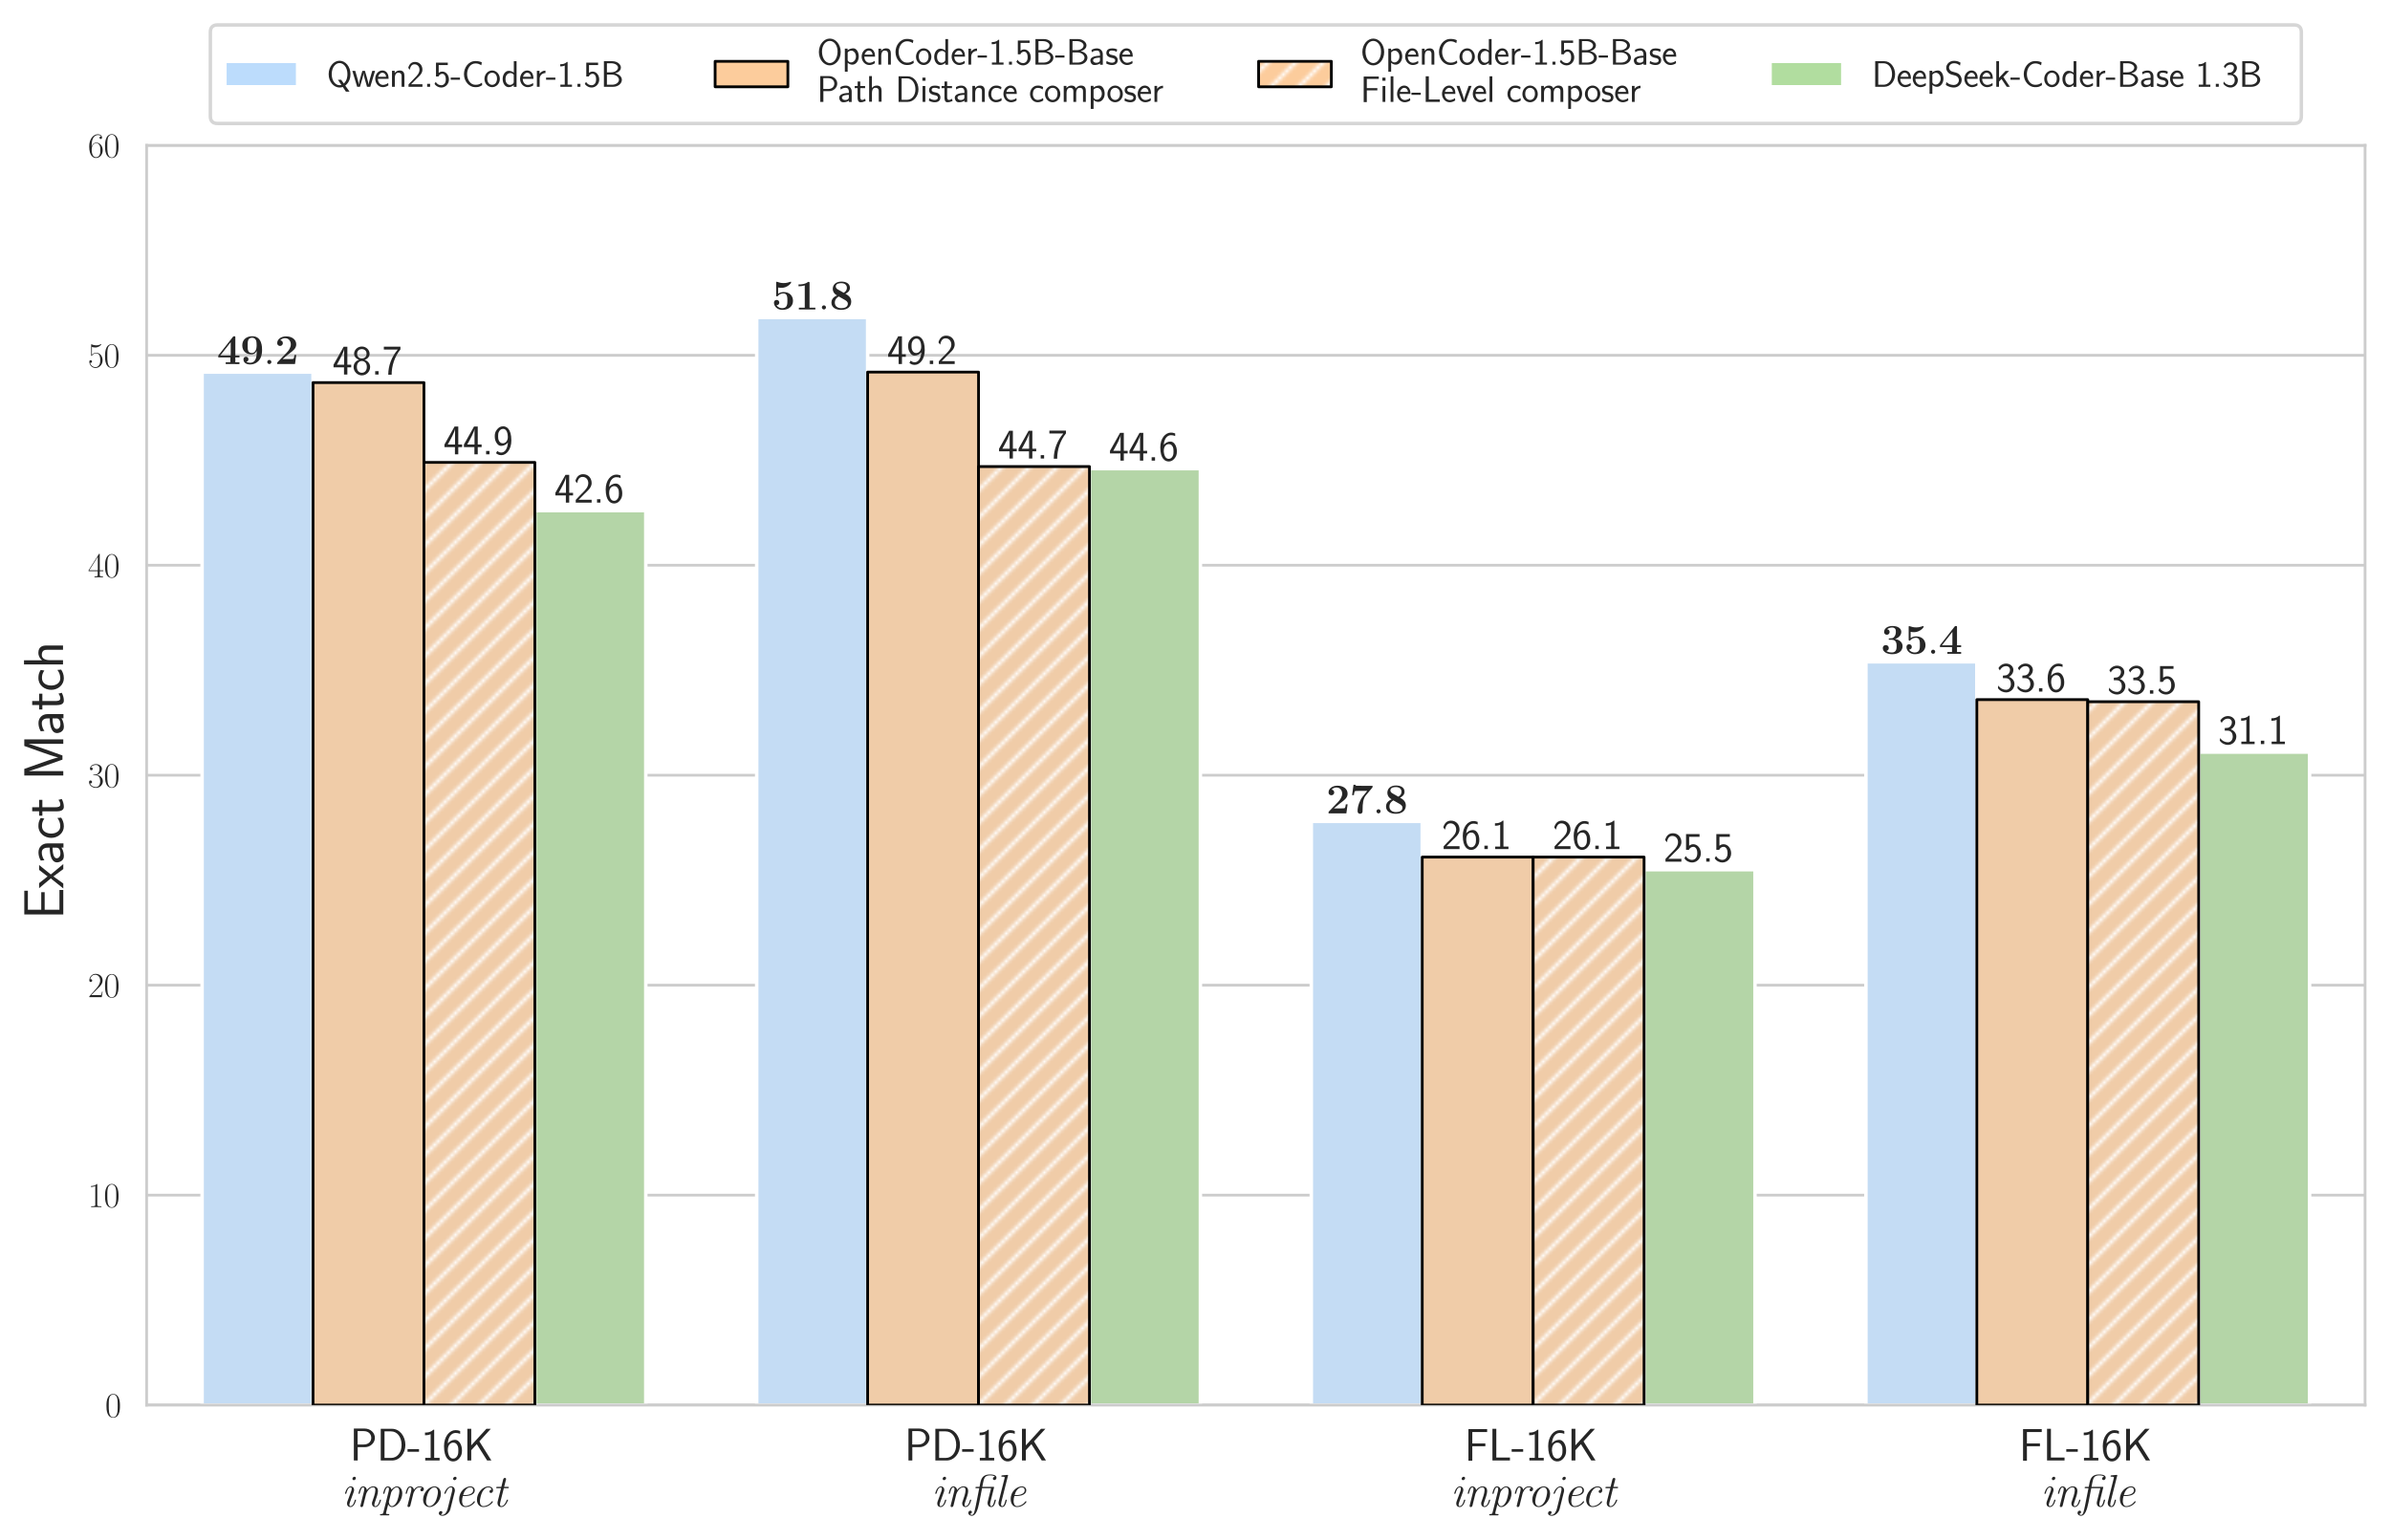 <?xml version="1.0" encoding="utf-8" standalone="no"?>
<!DOCTYPE svg PUBLIC "-//W3C//DTD SVG 1.1//EN"
  "http://www.w3.org/Graphics/SVG/1.1/DTD/svg11.dtd">
<svg xmlns:xlink="http://www.w3.org/1999/xlink" width="689.973pt" height="444.693pt" viewBox="0 0 689.973 444.693" xmlns="http://www.w3.org/2000/svg" version="1.1">
 <defs>
  <style type="text/css">*{stroke-linejoin: round; stroke-linecap: butt}</style>
 </defs>
 <g id="figure_1">
  <g id="patch_1">
   <path d="M 0 444.693 
L 689.973 444.693 
L 689.973 0 
L 0 0 
z
" style="fill: #ffffff"/>
  </g>
  <g id="axes_1">
   <g id="patch_2">
    <path d="M 42.332 405.67 
L 682.773 405.67 
L 682.773 41.958 
L 42.332 41.958 
z
" style="fill: #ffffff"/>
   </g>
   <g id="matplotlib.axis_1">
    <g id="xtick_1">
     <g id="text_1">
      <!-- PD-16K -->
      <g style="fill: #262626" transform="translate(100.974 421.664) scale(0.13 -0.13)">
       <defs>
        <path id="CMSS17-50" d="M 2106 1856 
C 2874 1856 3501 2453 3501 3158 
C 3501 3850 2899 4453 2067 4453 
L 570 4453 
L 570 0 
L 1107 0 
L 1107 1856 
L 2106 1856 
z
M 1926 4096 
C 2669 4096 2995 3627 2995 3157 
C 2995 2720 2694 2226 1926 2226 
L 1094 2226 
L 1094 4096 
L 1926 4096 
z
" transform="scale(0.016)"/>
        <path id="CMSS17-44" d="M 570 4416 
L 570 0 
L 2144 0 
C 3194 0 4000 980 4000 2170 
C 4000 3398 3194 4416 2144 4416 
L 570 4416 
z
M 1094 357 
L 1094 4059 
L 2003 4059 
C 2861 4059 3475 3277 3475 2170 
C 3475 1107 2867 357 2003 357 
L 1094 357 
z
" transform="scale(0.016)"/>
        <path id="CMSS17-2d" d="M 1664 1216 
L 1664 1585 
L 64 1585 
L 64 1216 
L 1664 1216 
z
" transform="scale(0.016)"/>
        <path id="CMSS17-31" d="M 1818 4288 
L 1696 4288 
C 1350 3940 947 3890 538 3890 
L 538 3520 
C 723 3520 1024 3520 1325 3667 
L 1325 369 
L 570 369 
L 570 0 
L 2573 0 
L 2573 369 
L 1818 369 
L 1818 4288 
z
" transform="scale(0.016)"/>
        <path id="CMSS17-36" d="M 2496 4101 
C 2227 4210 2035 4229 1856 4229 
C 1024 4229 250 3368 250 2006 
C 250 265 986 -128 1510 -128 
C 1798 -128 2086 -39 2362 280 
C 2643 617 2752 898 2752 1389 
C 2752 2179 2362 2880 1779 2880 
C 1357 2880 992 2657 768 2376 
C 832 3258 1254 3840 1862 3840 
C 2029 3840 2246 3816 2496 3710 
L 2496 4101 
z
M 774 1369 
C 774 1420 774 1452 781 1548 
C 781 2045 1069 2491 1536 2491 
C 1837 2491 1990 2332 2106 2135 
C 2240 1886 2246 1650 2246 1388 
C 2246 1140 2246 891 2099 637 
C 1978 439 1818 267 1510 267 
C 902 267 800 1114 774 1369 
z
" transform="scale(0.016)"/>
        <path id="CMSS17-4b" d="M 2234 2666 
L 3827 4416 
L 3213 4416 
L 1101 2106 
L 1101 4416 
L 563 4416 
L 563 0 
L 1101 0 
L 1101 1432 
L 1875 2278 
L 3315 0 
L 3910 0 
L 2234 2666 
z
" transform="scale(0.016)"/>
       </defs>
       <use xlink:href="#CMSS17-50" transform="scale(0.996)"/>
       <use xlink:href="#CMSS17-44" transform="translate(59.736 0) scale(0.996)"/>
       <use xlink:href="#CMSS17-2d" transform="translate(127.278 0) scale(0.996)"/>
       <use xlink:href="#CMSS17-31" transform="translate(158.508 0) scale(0.996)"/>
       <use xlink:href="#CMSS17-36" transform="translate(205.351 0) scale(0.996)"/>
       <use xlink:href="#CMSS17-4b" transform="translate(252.195 0) scale(0.996)"/>
      </g>
      <!-- $\it{inproject}$ -->
      <g style="fill: #262626" transform="translate(98.507 434.975) scale(0.13 -0.13)">
       <defs>
        <path id="CMTI12-69" d="M 2042 3969 
C 2042 4090 1952 4160 1843 4160 
C 1728 4160 1562 4058 1562 3879 
C 1562 3739 1664 3688 1760 3688 
C 1888 3688 2042 3803 2042 3969 
z
M 864 722 
C 813 581 813 498 813 441 
C 813 70 1062 -64 1274 -64 
C 1862 -64 2067 888 2067 913 
C 2067 971 2010 971 1984 971 
C 1907 971 1901 952 1875 856 
C 1818 639 1651 64 1286 64 
C 1216 64 1139 96 1139 249 
C 1139 415 1229 645 1344 958 
L 1722 1993 
C 1779 2152 1792 2203 1792 2318 
C 1792 2644 1581 2816 1331 2816 
C 742 2816 531 1871 531 1839 
C 531 1782 589 1782 621 1782 
C 698 1782 704 1801 730 1890 
C 781 2095 947 2689 1318 2689 
C 1459 2689 1459 2567 1459 2497 
C 1459 2331 1421 2222 1376 2108 
L 864 722 
z
" transform="scale(0.016)"/>
        <path id="CMTI12-6e" d="M 1587 1731 
C 1626 1871 1971 2689 2586 2689 
C 2880 2689 2880 2369 2880 2261 
C 2880 1865 2598 1098 2490 786 
C 2432 626 2406 568 2406 434 
C 2406 128 2605 -64 2867 -64 
C 3462 -64 3667 888 3667 913 
C 3667 971 3610 971 3584 971 
C 3507 971 3501 952 3475 856 
C 3418 639 3245 64 2886 64 
C 2790 64 2739 109 2739 255 
C 2739 409 2810 607 2861 734 
C 3027 1201 3245 1795 3245 2165 
C 3245 2503 3098 2816 2605 2816 
C 2208 2816 1907 2586 1696 2299 
C 1677 2586 1478 2816 1184 2816 
C 1037 2816 870 2753 736 2478 
C 614 2242 531 1858 531 1846 
C 531 1795 563 1782 621 1782 
C 691 1782 698 1788 736 1935 
C 832 2312 954 2689 1171 2689 
C 1338 2689 1338 2503 1338 2427 
C 1338 2305 1312 2165 1286 2076 
L 819 211 
C 794 121 794 115 794 89 
C 794 13 845 -64 960 -64 
C 1107 -64 1171 51 1197 160 
L 1587 1731 
z
" transform="scale(0.016)"/>
        <path id="CMTI12-70" d="M 563 -801 
C 512 -998 467 -1037 224 -1037 
C 154 -1037 90 -1037 90 -1158 
C 90 -1204 134 -1216 166 -1216 
C 333 -1216 518 -1216 691 -1216 
C 883 -1216 1088 -1216 1274 -1216 
C 1312 -1216 1389 -1216 1389 -1105 
C 1389 -1037 1350 -1037 1235 -1037 
C 1094 -1037 928 -1037 928 -942 
C 928 -885 934 -841 1235 319 
C 1299 160 1459 -64 1760 -64 
C 2458 -64 3194 920 3194 1846 
C 3194 2401 2899 2816 2458 2816 
C 2054 2816 1722 2408 1690 2363 
C 1632 2676 1402 2816 1184 2816 
C 1037 2816 870 2753 736 2478 
C 614 2242 531 1858 531 1846 
C 531 1795 563 1782 621 1782 
C 691 1782 698 1788 736 1935 
C 832 2312 954 2689 1171 2689 
C 1338 2689 1338 2504 1338 2428 
C 1338 2307 1312 2173 1286 2079 
L 563 -801 
z
M 1645 1967 
C 1696 2165 2086 2689 2438 2689 
C 2669 2689 2790 2452 2790 2114 
C 2790 1756 2573 958 2445 690 
C 2221 243 1958 64 1760 64 
C 1363 64 1325 664 1325 671 
C 1325 690 1331 709 1344 760 
L 1645 1967 
z
" transform="scale(0.016)"/>
        <path id="CMTI12-72" d="M 1613 1827 
C 1632 1903 1920 2689 2458 2689 
C 2490 2689 2669 2689 2810 2600 
C 2714 2575 2592 2479 2592 2318 
C 2592 2184 2694 2133 2790 2133 
C 2906 2133 3078 2216 3078 2446 
C 3078 2772 2643 2816 2464 2816 
C 2170 2816 1926 2676 1690 2344 
C 1632 2721 1357 2816 1184 2816 
C 1037 2816 870 2753 736 2478 
C 614 2242 531 1858 531 1846 
C 531 1795 563 1782 621 1782 
C 691 1782 698 1788 736 1935 
C 832 2312 954 2689 1171 2689 
C 1338 2689 1338 2503 1338 2427 
C 1338 2305 1312 2165 1286 2076 
L 819 211 
C 794 121 794 115 794 89 
C 794 13 845 -64 960 -64 
C 1107 -64 1171 57 1197 160 
L 1613 1827 
z
" transform="scale(0.016)"/>
        <path id="CMTI12-6f" d="M 3181 1782 
C 3181 2446 2771 2816 2291 2816 
C 1510 2816 704 1916 704 971 
C 704 281 1133 -64 1594 -64 
C 2374 -64 3181 849 3181 1782 
z
M 1600 64 
C 1331 64 1114 294 1114 728 
C 1114 1022 1267 1724 1478 2088 
C 1715 2497 2042 2689 2278 2689 
C 2605 2689 2771 2389 2771 2024 
C 2771 1750 2618 1028 2413 677 
C 2150 224 1824 64 1600 64 
z
" transform="scale(0.016)"/>
        <path id="CMTI12-6a" d="M 2246 3969 
C 2246 4058 2182 4160 2048 4160 
C 1901 4160 1760 4026 1760 3879 
C 1760 3784 1830 3688 1958 3688 
C 2106 3688 2246 3828 2246 3969 
z
M 986 -359 
C 915 -631 672 -1152 275 -1152 
C 230 -1152 128 -1152 38 -1089 
C 230 -1025 262 -867 262 -809 
C 262 -727 205 -625 58 -625 
C -83 -625 -230 -745 -230 -931 
C -230 -1159 0 -1280 275 -1280 
C 787 -1280 1261 -829 1382 -340 
L 1978 2035 
C 1978 2041 2010 2163 2010 2257 
C 2010 2549 1830 2816 1485 2816 
C 858 2816 531 1883 531 1844 
C 531 1793 582 1787 621 1787 
C 691 1787 698 1793 742 1907 
C 896 2314 1152 2689 1472 2689 
C 1632 2689 1651 2568 1651 2429 
C 1651 2352 1645 2257 1606 2111 
L 986 -359 
z
" transform="scale(0.016)"/>
        <path id="CMTI12-65" d="M 1472 1473 
C 1696 1473 2899 1473 2899 2282 
C 2899 2572 2662 2816 2285 2816 
C 1619 2816 730 2165 730 1041 
C 730 396 1062 -64 1606 -64 
C 2400 -64 2925 577 2925 667 
C 2925 711 2874 762 2835 762 
C 2816 762 2810 756 2758 699 
C 2419 242 1939 64 1613 64 
C 1190 64 1133 565 1133 768 
C 1133 1048 1178 1226 1242 1473 
L 1472 1473 
z
M 1280 1600 
C 1536 2624 2163 2689 2278 2689 
C 2534 2689 2682 2509 2682 2290 
C 2682 1600 1619 1600 1414 1600 
L 1280 1600 
z
" transform="scale(0.016)"/>
        <path id="CMTI12-63" d="M 2752 2368 
C 2592 2368 2451 2246 2451 2093 
C 2451 1933 2592 1902 2650 1902 
C 2714 1902 2950 1940 2950 2275 
C 2950 2578 2682 2816 2291 2816 
C 1510 2816 704 1916 704 971 
C 704 319 1094 -64 1606 -64 
C 2400 -64 2925 578 2925 668 
C 2925 712 2874 763 2835 763 
C 2816 763 2810 757 2758 700 
C 2419 242 1939 64 1613 64 
C 1286 64 1114 351 1114 728 
C 1114 1022 1267 1724 1478 2088 
C 1696 2472 2010 2689 2285 2689 
C 2323 2689 2662 2689 2752 2368 
z
" transform="scale(0.016)"/>
        <path id="CMTI12-74" d="M 1638 2566 
L 2170 2566 
C 2278 2566 2342 2566 2342 2681 
C 2342 2752 2298 2752 2189 2752 
L 1683 2752 
L 1939 3762 
C 1946 3775 1952 3833 1952 3846 
C 1952 3904 1907 4000 1786 4000 
C 1626 4000 1568 3859 1542 3762 
L 1293 2752 
L 749 2752 
C 634 2752 576 2752 576 2630 
C 576 2566 627 2566 730 2566 
L 1248 2566 
L 787 728 
C 755 600 755 524 755 498 
C 755 204 928 -64 1280 -64 
C 1907 -64 2227 881 2227 913 
C 2227 971 2170 971 2144 971 
C 2074 971 2067 958 2035 888 
C 1958 690 1709 64 1293 64 
C 1197 64 1107 109 1107 319 
C 1107 415 1133 562 1158 658 
L 1638 2566 
z
" transform="scale(0.016)"/>
       </defs>
       <use xlink:href="#CMTI12-69" transform="scale(0.996)"/>
       <use xlink:href="#CMTI12-6e" transform="translate(29.888 0) scale(0.996)"/>
       <use xlink:href="#CMTI12-70" transform="translate(84.683 0) scale(0.996)"/>
       <use xlink:href="#CMTI12-72" transform="translate(134.497 0) scale(0.996)"/>
       <use xlink:href="#CMTI12-6f" transform="translate(170.612 0) scale(0.996)"/>
       <use xlink:href="#CMTI12-6a" transform="translate(220.426 0) scale(0.996)"/>
       <use xlink:href="#CMTI12-65" transform="translate(250.314 0) scale(0.996)"/>
       <use xlink:href="#CMTI12-63" transform="translate(290.165 0) scale(0.996)"/>
       <use xlink:href="#CMTI12-74" transform="translate(334.997 0) scale(0.996)"/>
      </g>
     </g>
    </g>
    <g id="xtick_2">
     <g id="text_2">
      <!-- PD-16K -->
      <g style="fill: #262626" transform="translate(261.084 421.664) scale(0.13 -0.13)">
       <use xlink:href="#CMSS17-50" transform="scale(0.996)"/>
       <use xlink:href="#CMSS17-44" transform="translate(59.736 0) scale(0.996)"/>
       <use xlink:href="#CMSS17-2d" transform="translate(127.278 0) scale(0.996)"/>
       <use xlink:href="#CMSS17-31" transform="translate(158.508 0) scale(0.996)"/>
       <use xlink:href="#CMSS17-36" transform="translate(205.351 0) scale(0.996)"/>
       <use xlink:href="#CMSS17-4b" transform="translate(252.195 0) scale(0.996)"/>
      </g>
      <!-- $\it{infile}$ -->
      <g style="fill: #262626" transform="translate(268.898 434.975) scale(0.13 -0.13)">
       <defs>
        <path id="CMTI12-c" d="M 1741 2566 
L 3002 2566 
L 2541 728 
C 2509 600 2509 524 2509 498 
C 2509 160 2726 -64 3021 -64 
C 3270 -64 3398 121 3482 307 
C 3590 530 3667 894 3667 913 
C 3667 971 3610 971 3584 971 
C 3507 971 3501 964 3462 817 
C 3334 287 3213 64 3034 64 
C 2893 64 2861 198 2861 319 
C 2861 434 2886 549 2912 658 
L 3418 2694 
C 3418 2752 3379 2752 3277 2752 
L 1773 2752 
C 1824 2986 1830 3055 1888 3339 
C 2016 3954 2099 4352 2874 4352 
C 2970 4352 3354 4352 3514 4168 
C 3315 4136 3251 3966 3251 3884 
C 3251 3802 3309 3700 3456 3700 
C 3603 3700 3750 3821 3750 4030 
C 3750 4480 3021 4480 2867 4480 
C 2138 4480 1683 4227 1510 3372 
L 1389 2752 
L 986 2752 
C 877 2752 819 2752 819 2630 
C 819 2566 870 2566 973 2566 
L 1350 2566 
L 883 199 
C 806 -200 723 -511 685 -651 
C 634 -848 557 -1152 326 -1152 
C 301 -1152 141 -1152 58 -1033 
C 294 -989 320 -801 320 -751 
C 320 -633 230 -570 122 -570 
C -26 -570 -173 -683 -173 -891 
C -173 -1135 64 -1280 326 -1280 
C 845 -1280 1146 -480 1344 542 
L 1741 2566 
z
" transform="scale(0.016)"/>
        <path id="CMTI12-6c" d="M 1907 4275 
C 1914 4314 1926 4339 1926 4358 
C 1926 4416 1882 4416 1779 4416 
L 1139 4358 
C 1050 4352 992 4346 992 4232 
C 992 4168 1043 4168 1133 4168 
C 1453 4168 1453 4110 1453 4047 
C 1453 4022 1440 3958 1434 3932 
L 627 720 
C 614 663 595 593 595 497 
C 595 160 813 -64 1107 -64 
C 1325 -64 1453 83 1542 261 
C 1658 472 1747 886 1747 905 
C 1747 969 1696 969 1664 969 
C 1638 969 1594 969 1581 930 
C 1574 911 1549 815 1530 758 
C 1446 446 1338 64 1120 64 
C 979 64 947 198 947 318 
C 947 401 979 580 998 663 
L 1907 4275 
z
" transform="scale(0.016)"/>
       </defs>
       <use xlink:href="#CMTI12-69" transform="scale(0.996)"/>
       <use xlink:href="#CMTI12-6e" transform="translate(29.888 0) scale(0.996)"/>
       <use xlink:href="#CMTI12-c" transform="translate(84.683 0) scale(0.996)"/>
       <use xlink:href="#CMTI12-6c" transform="translate(139.479 0) scale(0.996)"/>
       <use xlink:href="#CMTI12-65" transform="translate(164.385 0) scale(0.996)"/>
      </g>
     </g>
    </g>
    <g id="xtick_3">
     <g id="text_3">
      <!-- FL-16K -->
      <g style="fill: #262626" transform="translate(422.761 421.664) scale(0.13 -0.13)">
       <defs>
        <path id="CMSS17-46" d="M 2918 1984 
L 2918 2373 
L 1101 2373 
L 1101 3968 
L 1882 3968 
C 1958 3968 2035 3968 2112 3968 
L 3168 3968 
L 3168 4375 
L 563 4375 
L 563 -32 
L 1101 -32 
L 1101 1984 
L 2918 1984 
z
" transform="scale(0.016)"/>
        <path id="CMSS17-4c" d="M 1670 414 
C 1594 414 1517 414 1440 414 
L 1101 414 
L 1101 4416 
L 563 4416 
L 563 0 
L 3002 0 
L 3002 414 
L 1670 414 
z
" transform="scale(0.016)"/>
       </defs>
       <use xlink:href="#CMSS17-46" transform="scale(0.996)"/>
       <use xlink:href="#CMSS17-4c" transform="translate(53.29 0) scale(0.996)"/>
       <use xlink:href="#CMSS17-2d" transform="translate(103.977 0) scale(0.996)"/>
       <use xlink:href="#CMSS17-31" transform="translate(135.206 0) scale(0.996)"/>
       <use xlink:href="#CMSS17-36" transform="translate(182.049 0) scale(0.996)"/>
       <use xlink:href="#CMSS17-4b" transform="translate(228.893 0) scale(0.996)"/>
      </g>
      <!-- $\it{inproject}$ -->
      <g style="fill: #262626" transform="translate(418.728 434.975) scale(0.13 -0.13)">
       <use xlink:href="#CMTI12-69" transform="scale(0.996)"/>
       <use xlink:href="#CMTI12-6e" transform="translate(29.888 0) scale(0.996)"/>
       <use xlink:href="#CMTI12-70" transform="translate(84.683 0) scale(0.996)"/>
       <use xlink:href="#CMTI12-72" transform="translate(134.497 0) scale(0.996)"/>
       <use xlink:href="#CMTI12-6f" transform="translate(170.612 0) scale(0.996)"/>
       <use xlink:href="#CMTI12-6a" transform="translate(220.426 0) scale(0.996)"/>
       <use xlink:href="#CMTI12-65" transform="translate(250.314 0) scale(0.996)"/>
       <use xlink:href="#CMTI12-63" transform="translate(290.165 0) scale(0.996)"/>
       <use xlink:href="#CMTI12-74" transform="translate(334.997 0) scale(0.996)"/>
      </g>
     </g>
    </g>
    <g id="xtick_4">
     <g id="text_4">
      <!-- FL-16K -->
      <g style="fill: #262626" transform="translate(582.871 421.664) scale(0.13 -0.13)">
       <use xlink:href="#CMSS17-46" transform="scale(0.996)"/>
       <use xlink:href="#CMSS17-4c" transform="translate(53.29 0) scale(0.996)"/>
       <use xlink:href="#CMSS17-2d" transform="translate(103.977 0) scale(0.996)"/>
       <use xlink:href="#CMSS17-31" transform="translate(135.206 0) scale(0.996)"/>
       <use xlink:href="#CMSS17-36" transform="translate(182.049 0) scale(0.996)"/>
       <use xlink:href="#CMSS17-4b" transform="translate(228.893 0) scale(0.996)"/>
      </g>
      <!-- $\it{infile}$ -->
      <g style="fill: #262626" transform="translate(589.119 434.975) scale(0.13 -0.13)">
       <use xlink:href="#CMTI12-69" transform="scale(0.996)"/>
       <use xlink:href="#CMTI12-6e" transform="translate(29.888 0) scale(0.996)"/>
       <use xlink:href="#CMTI12-c" transform="translate(84.683 0) scale(0.996)"/>
       <use xlink:href="#CMTI12-6c" transform="translate(139.479 0) scale(0.996)"/>
       <use xlink:href="#CMTI12-65" transform="translate(164.385 0) scale(0.996)"/>
      </g>
     </g>
    </g>
   </g>
   <g id="matplotlib.axis_2">
    <g id="ytick_1">
     <g id="line2d_1">
      <path d="M 42.332 405.67 
L 682.773 405.67 
" clip-path="url(#pfccd94b96f)" style="fill: none; stroke: #cccccc; stroke-width: 0.8; stroke-linecap: round"/>
     </g>
     <g id="text_5">
      <!-- $\mathdefault{0}$ -->
      <g style="fill: #262626" transform="translate(30.35 409.129) scale(0.1 -0.1)">
       <defs>
        <path id="CMR17-30" d="M 2688 2025 
C 2688 2416 2682 3080 2413 3591 
C 2176 4039 1798 4198 1466 4198 
C 1158 4198 768 4058 525 3597 
C 269 3118 243 2524 243 2025 
C 243 1661 250 1106 448 619 
C 723 -39 1216 -128 1466 -128 
C 1760 -128 2208 -7 2470 600 
C 2662 1042 2688 1559 2688 2025 
z
M 1466 -26 
C 1056 -26 813 325 723 812 
C 653 1188 653 1738 653 2096 
C 653 2588 653 2997 736 3387 
C 858 3929 1216 4096 1466 4096 
C 1728 4096 2067 3923 2189 3400 
C 2272 3036 2278 2607 2278 2096 
C 2278 1680 2278 1169 2202 792 
C 2067 95 1690 -26 1466 -26 
z
" transform="scale(0.016)"/>
       </defs>
       <use xlink:href="#CMR17-30" transform="scale(0.996)"/>
      </g>
     </g>
    </g>
    <g id="ytick_2">
     <g id="line2d_2">
      <path d="M 42.332 345.051 
L 682.773 345.051 
" clip-path="url(#pfccd94b96f)" style="fill: none; stroke: #cccccc; stroke-width: 0.8; stroke-linecap: round"/>
     </g>
     <g id="text_6">
      <!-- $\mathdefault{10}$ -->
      <g style="fill: #262626" transform="translate(25.369 348.51) scale(0.1 -0.1)">
       <defs>
        <path id="CMR17-31" d="M 1702 4058 
C 1702 4192 1696 4192 1606 4192 
C 1357 3916 979 3827 621 3827 
C 602 3827 570 3827 563 3808 
C 557 3795 557 3782 557 3648 
C 755 3648 1088 3686 1344 3839 
L 1344 461 
C 1344 236 1331 160 781 160 
L 589 160 
L 589 0 
C 896 0 1216 0 1523 0 
C 1830 0 2150 0 2458 0 
L 2458 160 
L 2266 160 
C 1715 160 1702 230 1702 458 
L 1702 4058 
z
" transform="scale(0.016)"/>
       </defs>
       <use xlink:href="#CMR17-31" transform="scale(0.996)"/>
       <use xlink:href="#CMR17-30" transform="translate(45.69 0) scale(0.996)"/>
      </g>
     </g>
    </g>
    <g id="ytick_3">
     <g id="line2d_3">
      <path d="M 42.332 284.433 
L 682.773 284.433 
" clip-path="url(#pfccd94b96f)" style="fill: none; stroke: #cccccc; stroke-width: 0.8; stroke-linecap: round"/>
     </g>
     <g id="text_7">
      <!-- $\mathdefault{20}$ -->
      <g style="fill: #262626" transform="translate(25.369 287.892) scale(0.1 -0.1)">
       <defs>
        <path id="CMR17-32" d="M 2669 989 
L 2554 989 
C 2490 536 2438 459 2413 420 
C 2381 369 1920 369 1830 369 
L 602 369 
C 832 619 1280 1072 1824 1597 
C 2214 1967 2669 2402 2669 3035 
C 2669 3790 2067 4224 1395 4224 
C 691 4224 262 3604 262 3030 
C 262 2780 448 2748 525 2748 
C 589 2748 781 2787 781 3010 
C 781 3207 614 3264 525 3264 
C 486 3264 448 3258 422 3245 
C 544 3790 915 4058 1306 4058 
C 1862 4058 2227 3617 2227 3035 
C 2227 2479 1901 2000 1536 1584 
L 262 146 
L 262 0 
L 2515 0 
L 2669 989 
z
" transform="scale(0.016)"/>
       </defs>
       <use xlink:href="#CMR17-32" transform="scale(0.996)"/>
       <use xlink:href="#CMR17-30" transform="translate(45.69 0) scale(0.996)"/>
      </g>
     </g>
    </g>
    <g id="ytick_4">
     <g id="line2d_4">
      <path d="M 42.332 223.814 
L 682.773 223.814 
" clip-path="url(#pfccd94b96f)" style="fill: none; stroke: #cccccc; stroke-width: 0.8; stroke-linecap: round"/>
     </g>
     <g id="text_8">
      <!-- $\mathdefault{30}$ -->
      <g style="fill: #262626" transform="translate(25.369 227.273) scale(0.1 -0.1)">
       <defs>
        <path id="CMR17-33" d="M 1414 2157 
C 1984 2157 2234 1662 2234 1090 
C 2234 320 1824 25 1453 25 
C 1114 25 563 194 390 693 
C 422 680 454 680 486 680 
C 640 680 755 782 755 948 
C 755 1133 614 1216 486 1216 
C 378 1216 211 1165 211 926 
C 211 335 787 -128 1466 -128 
C 2176 -128 2720 430 2720 1085 
C 2720 1707 2208 2157 1600 2227 
C 2086 2328 2554 2756 2554 3329 
C 2554 3820 2048 4179 1472 4179 
C 890 4179 378 3829 378 3329 
C 378 3110 544 3072 627 3072 
C 762 3072 877 3155 877 3321 
C 877 3486 762 3569 627 3569 
C 602 3569 570 3569 544 3557 
C 730 3959 1235 4032 1459 4032 
C 1683 4032 2106 3925 2106 3320 
C 2106 3143 2080 2828 1862 2550 
C 1670 2304 1453 2304 1242 2284 
C 1210 2284 1062 2269 1037 2269 
C 992 2263 966 2257 966 2208 
C 966 2163 973 2157 1101 2157 
L 1414 2157 
z
" transform="scale(0.016)"/>
       </defs>
       <use xlink:href="#CMR17-33" transform="scale(0.996)"/>
       <use xlink:href="#CMR17-30" transform="translate(45.69 0) scale(0.996)"/>
      </g>
     </g>
    </g>
    <g id="ytick_5">
     <g id="line2d_5">
      <path d="M 42.332 163.195 
L 682.773 163.195 
" clip-path="url(#pfccd94b96f)" style="fill: none; stroke: #cccccc; stroke-width: 0.8; stroke-linecap: round"/>
     </g>
     <g id="text_9">
      <!-- $\mathdefault{40}$ -->
      <g style="fill: #262626" transform="translate(25.369 166.655) scale(0.1 -0.1)">
       <defs>
        <path id="CMR17-34" d="M 2150 4122 
C 2150 4256 2144 4256 2029 4256 
L 128 1254 
L 128 1088 
L 1779 1088 
L 1779 457 
C 1779 224 1766 160 1318 160 
L 1197 160 
L 1197 0 
C 1402 0 1747 0 1965 0 
C 2182 0 2528 0 2733 0 
L 2733 160 
L 2611 160 
C 2163 160 2150 224 2150 457 
L 2150 1088 
L 2803 1088 
L 2803 1254 
L 2150 1254 
L 2150 4122 
z
M 1798 3703 
L 1798 1254 
L 256 1254 
L 1798 3703 
z
" transform="scale(0.016)"/>
       </defs>
       <use xlink:href="#CMR17-34" transform="scale(0.996)"/>
       <use xlink:href="#CMR17-30" transform="translate(45.69 0) scale(0.996)"/>
      </g>
     </g>
    </g>
    <g id="ytick_6">
     <g id="line2d_6">
      <path d="M 42.332 102.577 
L 682.773 102.577 
" clip-path="url(#pfccd94b96f)" style="fill: none; stroke: #cccccc; stroke-width: 0.8; stroke-linecap: round"/>
     </g>
     <g id="text_10">
      <!-- $\mathdefault{50}$ -->
      <g style="fill: #262626" transform="translate(25.369 106.036) scale(0.1 -0.1)">
       <defs>
        <path id="CMR17-35" d="M 730 3692 
C 794 3666 1056 3584 1325 3584 
C 1920 3584 2246 3911 2432 4100 
C 2432 4157 2432 4192 2394 4192 
C 2387 4192 2374 4192 2323 4163 
C 2099 4058 1837 3973 1517 3973 
C 1325 3973 1037 3999 723 4139 
C 653 4171 640 4171 634 4171 
C 602 4171 595 4164 595 4037 
L 595 2203 
C 595 2089 595 2057 659 2057 
C 691 2057 704 2070 736 2114 
C 941 2401 1222 2522 1542 2522 
C 1766 2522 2246 2382 2246 1289 
C 2246 1085 2246 715 2054 421 
C 1894 159 1645 25 1370 25 
C 947 25 518 320 403 814 
C 429 807 480 795 506 795 
C 589 795 749 840 749 1038 
C 749 1210 627 1280 506 1280 
C 358 1280 262 1190 262 1011 
C 262 454 704 -128 1382 -128 
C 2042 -128 2669 440 2669 1264 
C 2669 2030 2170 2624 1549 2624 
C 1222 2624 947 2503 730 2274 
L 730 3692 
z
" transform="scale(0.016)"/>
       </defs>
       <use xlink:href="#CMR17-35" transform="scale(0.996)"/>
       <use xlink:href="#CMR17-30" transform="translate(45.69 0) scale(0.996)"/>
      </g>
     </g>
    </g>
    <g id="ytick_7">
     <g id="line2d_7">
      <path d="M 42.332 41.958 
L 682.773 41.958 
" clip-path="url(#pfccd94b96f)" style="fill: none; stroke: #cccccc; stroke-width: 0.8; stroke-linecap: round"/>
     </g>
     <g id="text_11">
      <!-- $\mathdefault{60}$ -->
      <g style="fill: #262626" transform="translate(25.369 45.418) scale(0.1 -0.1)">
       <defs>
        <path id="CMR17-36" d="M 678 2176 
C 678 3690 1395 4032 1811 4032 
C 1946 4032 2272 4009 2400 3776 
C 2298 3776 2106 3776 2106 3553 
C 2106 3381 2246 3323 2336 3323 
C 2394 3323 2566 3348 2566 3560 
C 2566 3954 2246 4179 1805 4179 
C 1043 4179 243 3390 243 1984 
C 243 253 966 -128 1478 -128 
C 2099 -128 2688 427 2688 1283 
C 2688 2081 2170 2662 1517 2662 
C 1126 2662 838 2407 678 1960 
L 678 2176 
z
M 1478 25 
C 691 25 691 1200 691 1436 
C 691 1896 909 2560 1504 2560 
C 1613 2560 1926 2560 2138 2120 
C 2253 1870 2253 1609 2253 1289 
C 2253 944 2253 690 2118 434 
C 1978 171 1773 25 1478 25 
z
" transform="scale(0.016)"/>
       </defs>
       <use xlink:href="#CMR17-36" transform="scale(0.996)"/>
       <use xlink:href="#CMR17-30" transform="translate(45.69 0) scale(0.996)"/>
      </g>
     </g>
    </g>
    <g id="text_12">
     <!-- Exact Match -->
     <g style="fill: #262626" transform="translate(18.27 265.454) rotate(-90) scale(0.16 -0.16)">
      <defs>
       <path id="CMSS17-45" d="M 1958 433 
C 1446 433 1216 433 1101 433 
L 1101 2107 
L 3085 2107 
L 3085 2496 
L 1101 2496 
L 1101 4009 
L 1926 4009 
C 2003 4009 2080 4009 2157 4009 
L 3251 4009 
L 3251 4416 
L 563 4416 
L 563 0 
L 3334 0 
L 3334 433 
L 1958 433 
z
" transform="scale(0.016)"/>
       <path id="CMSS17-78" d="M 1587 1414 
L 2656 2739 
L 2099 2739 
L 1363 1777 
L 602 2739 
L 32 2739 
L 1139 1414 
L 0 0 
L 563 0 
L 1363 1121 
L 2195 0 
L 2758 0 
L 1587 1414 
z
" transform="scale(0.016)"/>
       <path id="CMSS17-61" d="M 2406 1791 
C 2406 2392 1978 2808 1402 2808 
C 1120 2808 813 2757 461 2553 
L 499 2135 
C 659 2248 934 2432 1395 2432 
C 1722 2432 1920 2180 1920 1782 
L 1920 1536 
C 896 1536 256 1238 256 726 
C 256 461 416 -64 947 -64 
C 1043 -64 1562 -64 1933 217 
L 1933 -19 
L 2406 -19 
L 2406 1791 
z
M 1920 816 
C 1920 701 1920 548 1728 434 
C 1562 325 1350 325 1261 325 
C 941 325 723 511 723 744 
C 723 1211 1722 1211 1920 1211 
L 1920 816 
z
" transform="scale(0.016)"/>
       <path id="CMSS17-63" d="M 2464 2541 
C 2464 2585 2170 2714 2093 2739 
C 1882 2816 1613 2816 1542 2816 
C 710 2816 211 2093 211 1363 
C 211 595 768 -64 1517 -64 
C 1946 -64 2253 76 2502 242 
L 2464 664 
C 2189 453 1869 337 1523 337 
C 1024 337 698 774 698 1369 
C 698 1831 909 2414 1549 2414 
C 1901 2414 2099 2343 2394 2145 
L 2464 2541 
z
" transform="scale(0.016)"/>
       <path id="CMSS17-74" d="M 1069 2368 
L 1901 2368 
L 1901 2737 
L 1069 2737 
L 1069 3520 
L 614 3520 
L 614 2737 
L 109 2737 
L 109 2368 
L 602 2368 
L 602 749 
C 602 384 685 -64 1107 -64 
C 1427 -64 1722 25 2003 172 
L 1901 548 
C 1747 414 1562 337 1363 337 
C 1082 337 1069 696 1069 856 
L 1069 2368 
z
" transform="scale(0.016)"/>
       <path id="CMSS17-4d" d="M 3194 2371 
L 2886 1473 
C 2835 1307 2662 791 2624 587 
L 2618 587 
C 2598 715 2560 849 2458 1174 
C 2400 1365 2336 1562 2272 1741 
L 1325 4416 
L 576 4416 
L 576 0 
L 1075 0 
L 1075 3900 
L 1082 3900 
C 1082 3894 1139 3613 1530 2499 
L 2374 96 
L 2848 96 
L 3610 2231 
C 3661 2378 3821 2843 3891 3066 
C 3955 3257 4115 3728 4154 3913 
L 4160 3913 
L 4160 0 
L 4666 0 
L 4666 4416 
L 3923 4416 
L 3194 2371 
z
" transform="scale(0.016)"/>
       <path id="CMSS17-68" d="M 2618 1891 
C 2618 2292 2522 2820 1798 2820 
C 1395 2820 1133 2623 947 2407 
L 947 4448 
L 474 4448 
L 474 32 
L 960 32 
L 960 1573 
C 960 1973 1114 2432 1549 2432 
C 2112 2432 2131 2056 2131 1839 
L 2131 32 
L 2618 32 
L 2618 1891 
z
" transform="scale(0.016)"/>
      </defs>
      <use xlink:href="#CMSS17-45" transform="scale(0.996)"/>
      <use xlink:href="#CMSS17-78" transform="translate(55.892 0) scale(0.996)"/>
      <use xlink:href="#CMSS17-61" transform="translate(98.892 0) scale(0.996)"/>
      <use xlink:href="#CMSS17-63" transform="translate(143.814 0) scale(0.996)"/>
      <use xlink:href="#CMSS17-74" transform="translate(185.453 0) scale(0.996)"/>
      <use xlink:href="#CMSS17-4d" transform="translate(250.514 0) scale(0.996)"/>
      <use xlink:href="#CMSS17-61" transform="translate(332.19 0) scale(0.996)"/>
      <use xlink:href="#CMSS17-74" transform="translate(377.112 0) scale(0.996)"/>
      <use xlink:href="#CMSS17-63" transform="translate(410.943 0) scale(0.996)"/>
      <use xlink:href="#CMSS17-68" transform="translate(452.582 0) scale(0.996)"/>
     </g>
    </g>
   </g>
   <g id="patch_3">
    <path d="M 58.343 405.67 
L 90.365 405.67 
L 90.365 107.426 
L 58.343 107.426 
z
" clip-path="url(#pfccd94b96f)" style="fill: #c4dcf4; stroke: #ffffff; stroke-linejoin: miter"/>
   </g>
   <g id="patch_4">
    <path d="M 218.453 405.67 
L 250.475 405.67 
L 250.475 91.666 
L 218.453 91.666 
z
" clip-path="url(#pfccd94b96f)" style="fill: #c4dcf4; stroke: #ffffff; stroke-linejoin: miter"/>
   </g>
   <g id="patch_5">
    <path d="M 378.563 405.67 
L 410.585 405.67 
L 410.585 237.15 
L 378.563 237.15 
z
" clip-path="url(#pfccd94b96f)" style="fill: #c4dcf4; stroke: #ffffff; stroke-linejoin: miter"/>
   </g>
   <g id="patch_6">
    <path d="M 538.674 405.67 
L 570.696 405.67 
L 570.696 191.08 
L 538.674 191.08 
z
" clip-path="url(#pfccd94b96f)" style="fill: #c4dcf4; stroke: #ffffff; stroke-linejoin: miter"/>
   </g>
   <g id="patch_7">
    <path d="M 154.409 405.67 
L 186.431 405.67 
L 186.431 147.435 
L 154.409 147.435 
z
" clip-path="url(#pfccd94b96f)" style="fill: #b4d5a7; stroke: #ffffff; stroke-linejoin: miter"/>
   </g>
   <g id="patch_8">
    <path d="M 314.519 405.67 
L 346.541 405.67 
L 346.541 135.311 
L 314.519 135.311 
z
" clip-path="url(#pfccd94b96f)" style="fill: #b4d5a7; stroke: #ffffff; stroke-linejoin: miter"/>
   </g>
   <g id="patch_9">
    <path d="M 474.63 405.67 
L 506.652 405.67 
L 506.652 251.092 
L 474.63 251.092 
z
" clip-path="url(#pfccd94b96f)" style="fill: #b4d5a7; stroke: #ffffff; stroke-linejoin: miter"/>
   </g>
   <g id="patch_10">
    <path d="M 634.74 405.67 
L 666.762 405.67 
L 666.762 217.146 
L 634.74 217.146 
z
" clip-path="url(#pfccd94b96f)" style="fill: #b4d5a7; stroke: #ffffff; stroke-linejoin: miter"/>
   </g>
   <g id="patch_11">
    <path d="M 122.387 405.67 
L 122.387 405.67 
L 122.387 405.67 
L 122.387 405.67 
z
" clip-path="url(#pfccd94b96f)" style="fill: #c4dcf4; stroke: #ffffff; stroke-linejoin: miter"/>
   </g>
   <g id="patch_12">
    <path d="M 122.387 405.67 
L 122.387 405.67 
L 122.387 405.67 
L 122.387 405.67 
z
" clip-path="url(#pfccd94b96f)" style="fill: #f0cca8; stroke: #ffffff; stroke-linejoin: miter"/>
   </g>
   <g id="patch_13">
    <path d="M 122.387 405.67 
L 122.387 405.67 
L 122.387 405.67 
L 122.387 405.67 
z
" clip-path="url(#pfccd94b96f)" style="fill: #f0cca8; stroke: #ffffff; stroke-linejoin: miter"/>
   </g>
   <g id="patch_14">
    <path d="M 122.387 405.67 
L 122.387 405.67 
L 122.387 405.67 
L 122.387 405.67 
z
" clip-path="url(#pfccd94b96f)" style="fill: #b4d5a7; stroke: #ffffff; stroke-linejoin: miter"/>
   </g>
   <g id="patch_15">
    <path d="M 42.332 405.67 
L 42.332 41.958 
" style="fill: none; stroke: #cccccc; stroke-width: 0.8; stroke-linejoin: miter; stroke-linecap: square"/>
   </g>
   <g id="patch_16">
    <path d="M 682.773 405.67 
L 682.773 41.958 
" style="fill: none; stroke: #cccccc; stroke-width: 0.8; stroke-linejoin: miter; stroke-linecap: square"/>
   </g>
   <g id="patch_17">
    <path d="M 42.332 405.67 
L 682.773 405.67 
" style="fill: none; stroke: #cccccc; stroke-width: 0.8; stroke-linejoin: miter; stroke-linecap: square"/>
   </g>
   <g id="patch_18">
    <path d="M 42.332 41.958 
L 682.773 41.958 
" style="fill: none; stroke: #cccccc; stroke-width: 0.8; stroke-linejoin: miter; stroke-linecap: square"/>
   </g>
   <g id="text_13">
    <!-- $\mathbf{49.2}$ -->
    <g style="fill: #262626" transform="translate(62.641 105.102) scale(0.12 -0.12)">
     <defs>
      <path id="CMBX12-34" d="M 2771 1006 
L 3392 1006 
L 3392 1280 
L 2771 1280 
L 2771 4007 
C 2771 4166 2765 4192 2605 4192 
C 2490 4192 2477 4192 2400 4096 
L 198 1280 
L 198 1006 
L 2016 1006 
L 2016 267 
L 1318 267 
L 1318 0 
C 1504 0 2138 0 2368 0 
C 2586 0 3219 0 3392 -6 
L 3392 267 
L 2771 267 
L 2771 1006 
z
M 2074 3302 
L 2074 1280 
L 493 1280 
L 2074 3302 
z
" transform="scale(0.016)"/>
      <path id="CMBX12-39" d="M 2477 1816 
C 2477 1368 2477 190 1478 190 
C 1280 190 1050 241 915 344 
C 1101 382 1235 517 1235 723 
C 1235 954 1062 1102 858 1102 
C 691 1102 480 993 480 711 
C 480 263 832 -64 1491 -64 
C 2304 -64 3290 465 3290 2111 
C 3290 2539 3290 4197 1811 4197 
C 928 4197 301 3688 301 2816 
C 301 1931 915 1455 1683 1455 
C 1952 1455 2272 1550 2477 2001 
L 2477 1816 
z
M 1747 1664 
C 1114 1664 1114 2179 1114 2803 
C 1114 3415 1114 3968 1811 3968 
C 2221 3968 2368 3606 2394 3536 
C 2458 3344 2470 2950 2470 2740 
C 2470 2295 2285 1664 1747 1664 
z
" transform="scale(0.016)"/>
      <path id="CMMI12-3a" d="M 1178 307 
C 1178 492 1024 619 870 619 
C 685 619 557 466 557 313 
C 557 128 710 0 864 0 
C 1050 0 1178 153 1178 307 
z
" transform="scale(0.016)"/>
      <path id="CMBX12-32" d="M 3232 1368 
L 2963 1368 
C 2944 1234 2899 858 2803 795 
C 2752 750 2253 750 2157 750 
L 1165 750 
C 1408 954 1990 1438 2086 1509 
C 2797 2038 3232 2362 3232 2974 
C 3232 3725 2547 4178 1702 4178 
C 979 4178 358 3770 358 3165 
C 358 2827 634 2732 781 2732 
C 979 2732 1210 2865 1210 3159 
C 1210 3427 1011 3560 813 3586 
C 1069 3879 1408 3904 1542 3904 
C 2131 3904 2413 3427 2413 2968 
C 2413 2471 2074 2013 1811 1739 
L 422 293 
C 358 235 358 223 358 108 
L 358 0 
L 3046 0 
L 3232 1368 
z
" transform="scale(0.016)"/>
     </defs>
     <use xlink:href="#CMBX12-34" transform="scale(0.996)"/>
     <use xlink:href="#CMBX12-39" transform="translate(56.04 0) scale(0.996)"/>
     <use xlink:href="#CMMI12-3a" transform="translate(112.08 0) scale(0.996)"/>
     <use xlink:href="#CMBX12-32" transform="translate(139.177 0) scale(0.996)"/>
    </g>
   </g>
   <g id="text_14">
    <!-- $\mathbf{51.8}$ -->
    <g style="fill: #262626" transform="translate(222.751 89.341) scale(0.12 -0.12)">
     <defs>
      <path id="CMBX12-35" d="M 986 3315 
C 1203 3264 1376 3264 1472 3264 
C 1626 3264 1990 3264 2419 3527 
C 2618 3647 2950 3936 2950 4083 
C 2950 4115 2950 4192 2874 4192 
C 2867 4192 2854 4192 2790 4159 
C 2496 4054 2182 3982 1824 3982 
C 1459 3982 1152 4052 851 4160 
C 806 4173 787 4186 768 4186 
C 691 4186 691 4122 691 4014 
L 691 2163 
C 691 2042 691 1972 819 1972 
C 883 1972 896 1979 947 2042 
C 1024 2132 1254 2414 1798 2414 
C 2387 2414 2387 1815 2387 1312 
C 2387 852 2387 190 1600 190 
C 1363 190 960 279 742 640 
C 1082 640 1165 895 1165 1035 
C 1165 1264 998 1435 762 1435 
C 570 1435 358 1321 358 1022 
C 358 470 864 -64 1626 -64 
C 2611 -64 3232 503 3232 1293 
C 3232 2070 2701 2624 1824 2624 
C 1568 2624 1261 2573 986 2369 
L 986 3315 
z
" transform="scale(0.016)"/>
      <path id="CMBX12-31" d="M 2214 3975 
C 2214 4160 2202 4160 1997 4160 
C 1523 3776 813 3776 672 3776 
L 550 3776 
L 550 3503 
L 672 3503 
C 896 3503 1235 3541 1491 3624 
L 1491 267 
L 602 267 
L 602 0 
C 870 0 1542 0 1843 0 
C 2144 0 2822 0 3091 0 
L 3091 267 
L 2214 267 
L 2214 3975 
z
" transform="scale(0.016)"/>
      <path id="CMBX12-38" d="M 2413 2363 
C 2733 2529 3091 2765 3091 3264 
C 3091 3922 2502 4203 1805 4203 
C 954 4203 499 3718 499 3098 
C 499 2754 672 2370 1146 2121 
C 422 1801 301 1361 301 1029 
C 301 294 941 -64 1786 -64 
C 2733 -64 3290 446 3290 1188 
C 3290 1884 2739 2185 2413 2363 
z
M 1261 3025 
C 1133 3096 954 3243 954 3455 
C 954 3968 1638 3968 1786 3968 
C 2330 3968 2637 3682 2637 3262 
C 2637 3001 2522 2727 2157 2517 
L 1261 3025 
z
M 1408 1958 
L 2291 1455 
C 2502 1334 2778 1182 2778 858 
C 2778 349 2266 190 1805 190 
C 1171 190 813 527 813 1029 
C 813 1493 1101 1786 1408 1958 
z
" transform="scale(0.016)"/>
     </defs>
     <use xlink:href="#CMBX12-35" transform="scale(0.996)"/>
     <use xlink:href="#CMBX12-31" transform="translate(56.04 0) scale(0.996)"/>
     <use xlink:href="#CMMI12-3a" transform="translate(112.08 0) scale(0.996)"/>
     <use xlink:href="#CMBX12-38" transform="translate(139.177 0) scale(0.996)"/>
    </g>
   </g>
   <g id="text_15">
    <!-- $\mathbf{27.8}$ -->
    <g style="fill: #262626" transform="translate(382.861 234.826) scale(0.12 -0.12)">
     <defs>
      <path id="CMBX12-37" d="M 3430 3865 
C 3488 3929 3488 3943 3488 4155 
L 2138 4155 
C 2093 4155 1139 4155 1062 4168 
C 902 4193 890 4260 877 4322 
L 608 4322 
L 397 2752 
L 666 2752 
C 672 2817 723 3280 832 3353 
C 890 3392 1421 3392 1523 3392 
L 2682 3392 
C 1939 2487 1856 2384 1658 2005 
C 1280 1259 1222 681 1222 366 
C 1222 -64 1549 -64 1600 -64 
C 1760 -64 1850 19 1894 64 
C 1978 168 1978 245 1978 528 
C 1978 1511 2067 2232 2470 2714 
L 3430 3865 
z
" transform="scale(0.016)"/>
     </defs>
     <use xlink:href="#CMBX12-32" transform="scale(0.996)"/>
     <use xlink:href="#CMBX12-37" transform="translate(56.04 0) scale(0.996)"/>
     <use xlink:href="#CMMI12-3a" transform="translate(112.08 0) scale(0.996)"/>
     <use xlink:href="#CMBX12-38" transform="translate(139.177 0) scale(0.996)"/>
    </g>
   </g>
   <g id="text_16">
    <!-- $\mathbf{35.4}$ -->
    <g style="fill: #262626" transform="translate(542.972 188.755) scale(0.12 -0.12)">
     <defs>
      <path id="CMBX12-33" d="M 1670 2112 
C 2387 2112 2387 1454 2387 1151 
C 2387 866 2387 196 1696 196 
C 1562 196 1139 196 832 424 
C 1107 481 1203 678 1203 868 
C 1203 1128 1018 1312 755 1312 
C 486 1312 301 1128 301 862 
C 301 278 941 -64 1728 -64 
C 2784 -64 3290 513 3290 1147 
C 3290 1459 3130 2061 2138 2232 
C 2701 2406 3091 2804 3091 3310 
C 3091 3792 2630 4197 1741 4197 
C 1024 4197 499 3818 499 3298 
C 499 2977 749 2874 915 2874 
C 1101 2874 1325 2996 1325 3292 
C 1325 3441 1261 3659 960 3704 
C 1229 3968 1664 3968 1702 3968 
C 2272 3968 2272 3522 2272 3329 
C 2272 3135 2246 2837 2042 2573 
C 1875 2352 1709 2340 1466 2340 
C 1389 2321 1261 2321 1235 2309 
C 1197 2290 1197 2245 1197 2220 
C 1197 2112 1235 2112 1363 2112 
L 1670 2112 
z
" transform="scale(0.016)"/>
     </defs>
     <use xlink:href="#CMBX12-33" transform="scale(0.996)"/>
     <use xlink:href="#CMBX12-35" transform="translate(56.04 0) scale(0.996)"/>
     <use xlink:href="#CMMI12-3a" transform="translate(112.08 0) scale(0.996)"/>
     <use xlink:href="#CMBX12-34" transform="translate(139.177 0) scale(0.996)"/>
    </g>
   </g>
   <g id="text_17">
    <!-- 48.7 -->
    <g style="fill: #262626" transform="translate(95.971 108.133) scale(0.12 -0.12)">
     <defs>
      <path id="CMSS17-34" d="M 2253 1088 
L 2835 1088 
L 2835 1477 
L 2253 1477 
L 2253 4192 
L 1690 4192 
L 166 1477 
L 166 1088 
L 1747 1088 
L 1747 0 
L 2253 0 
L 2253 1088 
z
M 659 1477 
C 1030 2127 1766 3439 1766 3885 
L 1766 1477 
L 659 1477 
z
" transform="scale(0.016)"/>
      <path id="CMSS17-38" d="M 1933 2222 
C 2419 2380 2669 2760 2669 3134 
C 2669 3722 2157 4229 1504 4229 
C 826 4229 333 3708 333 3144 
C 333 2780 576 2403 1069 2241 
C 442 1997 250 1512 250 1149 
C 250 446 819 -128 1498 -128 
C 2202 -128 2752 455 2752 1138 
C 2752 1557 2502 2000 1933 2222 
z
M 1504 2432 
C 1075 2432 787 2712 787 3136 
C 787 3566 1075 3840 1504 3840 
C 1901 3840 2214 3591 2214 3136 
C 2214 2687 1907 2432 1504 2432 
z
M 1504 267 
C 1139 267 749 517 749 1156 
C 749 1813 1184 2043 1498 2043 
C 1843 2043 2253 1800 2253 1156 
C 2253 491 1830 267 1504 267 
z
" transform="scale(0.016)"/>
      <path id="CMSS17-2e" d="M 1088 510 
L 576 510 
L 576 0 
L 1088 0 
L 1088 510 
z
" transform="scale(0.016)"/>
      <path id="CMSS17-37" d="M 1389 3776 
C 1466 3776 1542 3776 1619 3776 
L 2355 3776 
C 1440 2711 915 1365 915 -32 
L 1427 -32 
C 1427 1323 1875 2696 2752 3795 
L 2752 4209 
L 250 4209 
L 250 3776 
L 1389 3776 
z
" transform="scale(0.016)"/>
     </defs>
     <use xlink:href="#CMSS17-34" transform="scale(0.996)"/>
     <use xlink:href="#CMSS17-38" transform="translate(46.844 0) scale(0.996)"/>
     <use xlink:href="#CMSS17-2e" transform="translate(93.687 0) scale(0.996)"/>
     <use xlink:href="#CMSS17-37" transform="translate(119.711 0) scale(0.996)"/>
    </g>
   </g>
   <g id="text_18">
    <!-- 49.2 -->
    <g style="fill: #262626" transform="translate(256.081 105.102) scale(0.12 -0.12)">
     <defs>
      <path id="CMSS17-39" d="M 435 174 
C 614 21 845 -128 1235 -128 
C 2010 -128 2752 721 2752 2095 
C 2752 3932 1952 4229 1523 4229 
C 1094 4229 819 4041 582 3741 
C 301 3397 250 3090 250 2733 
C 250 2307 326 2045 506 1745 
C 749 1357 973 1275 1222 1275 
C 1600 1275 1978 1459 2234 1776 
C 2189 902 1798 267 1235 267 
C 1005 267 819 339 634 516 
L 435 174 
z
M 2214 2746 
C 2221 2703 2221 2622 2221 2596 
C 2221 2074 1914 1664 1466 1664 
C 1171 1664 1018 1813 902 2006 
C 762 2249 755 2485 755 2733 
C 755 2976 755 3244 934 3511 
C 1069 3703 1235 3840 1523 3840 
C 2112 3840 2208 3000 2214 2746 
z
" transform="scale(0.016)"/>
      <path id="CMSS17-32" d="M 1651 1357 
C 1830 1541 2099 1764 2285 1987 
C 2464 2204 2701 2511 2701 2957 
C 2701 3657 2227 4288 1421 4288 
C 787 4288 422 3893 250 3274 
L 499 2929 
C 640 3510 838 3880 1338 3880 
C 1888 3880 2195 3433 2195 2942 
C 2195 2355 1747 1901 1408 1563 
C 1030 1187 659 804 301 408 
L 301 0 
L 2701 0 
L 2701 433 
L 1613 433 
C 1536 433 1459 433 1382 433 
L 742 433 
L 742 439 
L 1651 1357 
z
" transform="scale(0.016)"/>
     </defs>
     <use xlink:href="#CMSS17-34" transform="scale(0.996)"/>
     <use xlink:href="#CMSS17-39" transform="translate(46.844 0) scale(0.996)"/>
     <use xlink:href="#CMSS17-2e" transform="translate(93.687 0) scale(0.996)"/>
     <use xlink:href="#CMSS17-32" transform="translate(119.711 0) scale(0.996)"/>
    </g>
   </g>
   <g id="text_19">
    <!-- 26.1 -->
    <g style="fill: #262626" transform="translate(416.191 245.131) scale(0.12 -0.12)">
     <use xlink:href="#CMSS17-32" transform="scale(0.996)"/>
     <use xlink:href="#CMSS17-36" transform="translate(46.844 0) scale(0.996)"/>
     <use xlink:href="#CMSS17-2e" transform="translate(93.687 0) scale(0.996)"/>
     <use xlink:href="#CMSS17-31" transform="translate(119.711 0) scale(0.996)"/>
    </g>
   </g>
   <g id="text_20">
    <!-- 33.6 -->
    <g style="fill: #262626" transform="translate(576.301 199.667) scale(0.12 -0.12)">
     <defs>
      <path id="CMSS17-33" d="M 1005 2025 
L 1440 2025 
C 2042 2025 2214 1507 2214 1146 
C 2214 653 1933 267 1472 267 
C 1114 267 608 444 320 912 
C 275 691 275 678 250 526 
C 550 88 1037 -128 1485 -128 
C 2214 -128 2752 473 2752 1138 
C 2752 1638 2400 2057 1920 2215 
C 2304 2424 2586 2816 2586 3273 
C 2586 3805 2093 4229 1491 4229 
C 941 4229 512 3892 333 3530 
C 378 3468 493 3284 550 3189 
C 691 3562 1056 3840 1485 3840 
C 1843 3840 2080 3607 2080 3271 
C 2080 2923 1856 2543 1478 2455 
C 1453 2455 1056 2417 1005 2411 
L 1005 2025 
z
" transform="scale(0.016)"/>
     </defs>
     <use xlink:href="#CMSS17-33" transform="scale(0.996)"/>
     <use xlink:href="#CMSS17-33" transform="translate(46.844 0) scale(0.996)"/>
     <use xlink:href="#CMSS17-2e" transform="translate(93.687 0) scale(0.996)"/>
     <use xlink:href="#CMSS17-36" transform="translate(119.711 0) scale(0.996)"/>
    </g>
   </g>
   <g id="text_21">
    <!-- 44.9 -->
    <g style="fill: #262626" transform="translate(127.993 131.168) scale(0.12 -0.12)">
     <use xlink:href="#CMSS17-34" transform="scale(0.996)"/>
     <use xlink:href="#CMSS17-34" transform="translate(46.844 0) scale(0.996)"/>
     <use xlink:href="#CMSS17-2e" transform="translate(93.687 0) scale(0.996)"/>
     <use xlink:href="#CMSS17-39" transform="translate(119.711 0) scale(0.996)"/>
    </g>
   </g>
   <g id="text_22">
    <!-- 44.7 -->
    <g style="fill: #262626" transform="translate(288.103 132.38) scale(0.12 -0.12)">
     <use xlink:href="#CMSS17-34" transform="scale(0.996)"/>
     <use xlink:href="#CMSS17-34" transform="translate(46.844 0) scale(0.996)"/>
     <use xlink:href="#CMSS17-2e" transform="translate(93.687 0) scale(0.996)"/>
     <use xlink:href="#CMSS17-37" transform="translate(119.711 0) scale(0.996)"/>
    </g>
   </g>
   <g id="text_23">
    <!-- 26.1 -->
    <g style="fill: #262626" transform="translate(448.213 245.131) scale(0.12 -0.12)">
     <use xlink:href="#CMSS17-32" transform="scale(0.996)"/>
     <use xlink:href="#CMSS17-36" transform="translate(46.844 0) scale(0.996)"/>
     <use xlink:href="#CMSS17-2e" transform="translate(93.687 0) scale(0.996)"/>
     <use xlink:href="#CMSS17-31" transform="translate(119.711 0) scale(0.996)"/>
    </g>
   </g>
   <g id="text_24">
    <!-- 33.5 -->
    <g style="fill: #262626" transform="translate(608.323 200.273) scale(0.12 -0.12)">
     <defs>
      <path id="CMSS17-35" d="M 934 3752 
L 2502 3752 
L 2502 4160 
L 467 4160 
L 467 1781 
L 896 1781 
C 1011 2046 1248 2240 1555 2240 
C 1843 2240 2163 1989 2163 1266 
C 2163 493 1709 267 1376 267 
C 966 267 589 512 422 851 
L 218 499 
C 512 49 992 -128 1376 -128 
C 2118 -128 2701 497 2701 1253 
C 2701 2030 2182 2629 1562 2629 
C 1338 2629 1120 2553 934 2399 
L 934 3752 
z
" transform="scale(0.016)"/>
     </defs>
     <use xlink:href="#CMSS17-33" transform="scale(0.996)"/>
     <use xlink:href="#CMSS17-33" transform="translate(46.844 0) scale(0.996)"/>
     <use xlink:href="#CMSS17-2e" transform="translate(93.687 0) scale(0.996)"/>
     <use xlink:href="#CMSS17-35" transform="translate(119.711 0) scale(0.996)"/>
    </g>
   </g>
   <g id="text_25">
    <!-- 42.6 -->
    <g style="fill: #262626" transform="translate(160.015 145.11) scale(0.12 -0.12)">
     <use xlink:href="#CMSS17-34" transform="scale(0.996)"/>
     <use xlink:href="#CMSS17-32" transform="translate(46.844 0) scale(0.996)"/>
     <use xlink:href="#CMSS17-2e" transform="translate(93.687 0) scale(0.996)"/>
     <use xlink:href="#CMSS17-36" transform="translate(119.711 0) scale(0.996)"/>
    </g>
   </g>
   <g id="text_26">
    <!-- 44.6 -->
    <g style="fill: #262626" transform="translate(320.125 132.986) scale(0.12 -0.12)">
     <use xlink:href="#CMSS17-34" transform="scale(0.996)"/>
     <use xlink:href="#CMSS17-34" transform="translate(46.844 0) scale(0.996)"/>
     <use xlink:href="#CMSS17-2e" transform="translate(93.687 0) scale(0.996)"/>
     <use xlink:href="#CMSS17-36" transform="translate(119.711 0) scale(0.996)"/>
    </g>
   </g>
   <g id="text_27">
    <!-- 25.5 -->
    <g style="fill: #262626" transform="translate(480.235 248.768) scale(0.12 -0.12)">
     <use xlink:href="#CMSS17-32" transform="scale(0.996)"/>
     <use xlink:href="#CMSS17-35" transform="translate(46.844 0) scale(0.996)"/>
     <use xlink:href="#CMSS17-2e" transform="translate(93.687 0) scale(0.996)"/>
     <use xlink:href="#CMSS17-35" transform="translate(119.711 0) scale(0.996)"/>
    </g>
   </g>
   <g id="text_28">
    <!-- 31.1 -->
    <g style="fill: #262626" transform="translate(640.346 214.821) scale(0.12 -0.12)">
     <use xlink:href="#CMSS17-33" transform="scale(0.996)"/>
     <use xlink:href="#CMSS17-31" transform="translate(46.844 0) scale(0.996)"/>
     <use xlink:href="#CMSS17-2e" transform="translate(93.687 0) scale(0.996)"/>
     <use xlink:href="#CMSS17-31" transform="translate(119.711 0) scale(0.996)"/>
    </g>
   </g>
   <g id="legend_1">
    <g id="patch_19">
     <path d="M 62.825 35.65 
L 662.279 35.65 
Q 664.379 35.65 664.379 33.55 
L 664.379 9.3 
Q 664.379 7.2 662.279 7.2 
L 62.825 7.2 
Q 60.725 7.2 60.725 9.3 
L 60.725 33.55 
Q 60.725 35.65 62.825 35.65 
z
" style="fill: #ffffff; opacity: 0.8; stroke: #cccccc; stroke-linejoin: miter"/>
    </g>
    <g id="patch_20">
     <path d="M 64.925 25.057 
L 85.925 25.057 
L 85.925 17.707 
L 64.925 17.707 
z
" style="fill: #bcdcfc; stroke: #ffffff; stroke-linejoin: miter"/>
    </g>
    <g id="text_29">
     <!-- Qwen2.5-Coder-1.5B -->
     <g style="fill: #262626" transform="translate(94.325 25.057) scale(0.105 -0.105)">
      <defs>
       <path id="CMSS17-51" d="M 3200 202 
C 3981 833 4096 1689 4096 2174 
C 4096 3501 3219 4497 2214 4497 
C 1210 4497 333 3497 333 2178 
C 333 847 1222 -128 2214 -128 
C 2438 -128 2630 -77 2765 -26 
L 3302 -832 
L 3930 -832 
L 3200 202 
z
M 2528 324 
C 2438 293 2330 273 2214 273 
C 1523 273 858 993 858 2178 
C 858 3357 1517 4096 2214 4096 
C 2918 4096 3571 3350 3571 2178 
C 3571 1771 3507 1089 2950 566 
L 2490 1210 
L 1939 1210 
L 2528 324 
z
" transform="scale(0.016)"/>
       <path id="CMSS17-77" d="M 4013 2752 
L 3526 2752 
L 3187 1601 
C 3117 1358 2918 685 2893 371 
L 2886 371 
C 2874 564 2765 1024 2586 1633 
L 2259 2752 
L 1818 2752 
L 1498 1658 
C 1338 1101 1216 627 1203 371 
L 1197 371 
C 1171 749 909 1633 870 1773 
L 582 2752 
L 83 2752 
L 915 0 
L 1402 0 
C 1734 1096 1990 1943 2010 2370 
C 2022 2160 2131 1707 2195 1484 
L 2618 0 
L 3181 0 
L 4013 2752 
z
" transform="scale(0.016)"/>
       <path id="CMSS17-65" d="M 2502 1377 
C 2502 1590 2490 2003 2285 2345 
C 2061 2713 1696 2816 1421 2816 
C 755 2816 192 2188 192 1375 
C 192 582 774 -64 1510 -64 
C 1798 -64 2150 19 2470 248 
C 2470 274 2458 414 2451 420 
C 2451 433 2432 630 2432 656 
C 2125 407 1773 325 1517 325 
C 1107 325 666 667 646 1377 
L 2502 1377 
z
M 698 1728 
C 781 2084 1062 2421 1421 2421 
C 1517 2421 1965 2421 2080 1728 
L 698 1728 
z
" transform="scale(0.016)"/>
       <path id="CMSS17-6e" d="M 2618 1877 
C 2618 2283 2522 2816 1798 2816 
C 1389 2816 1120 2606 941 2389 
L 941 2758 
L 474 2758 
L 474 0 
L 960 0 
L 960 1559 
C 960 1964 1114 2428 1549 2428 
C 2112 2428 2131 2048 2131 1829 
L 2131 0 
L 2618 0 
L 2618 1877 
z
" transform="scale(0.016)"/>
       <path id="CMSS17-43" d="M 3501 714 
C 3072 427 2874 344 2355 344 
C 1459 344 934 1303 934 2179 
C 934 3112 1472 4032 2381 4032 
C 2790 4032 3059 3918 3386 3715 
L 3475 4217 
C 3168 4370 2778 4440 2387 4440 
C 1158 4440 397 3316 397 2179 
C 397 927 1299 -64 2323 -64 
C 2874 -64 3066 -19 3539 280 
L 3501 714 
z
" transform="scale(0.016)"/>
       <path id="CMSS17-6f" d="M 2829 1356 
C 2829 2176 2221 2816 1504 2816 
C 768 2816 173 2157 173 1356 
C 173 544 787 -64 1498 -64 
C 2227 -64 2829 563 2829 1356 
z
M 1504 337 
C 1050 337 659 709 659 1408 
C 659 2151 1114 2427 1498 2427 
C 1914 2427 2342 2126 2342 1408 
C 2342 683 1926 337 1504 337 
z
" transform="scale(0.016)"/>
       <path id="CMSS17-64" d="M 2611 4416 
L 2138 4416 
L 2138 2438 
C 1939 2603 1613 2756 1254 2756 
C 672 2756 211 2131 211 1347 
C 211 562 666 -64 1235 -64 
C 1677 -64 1971 172 2125 306 
L 2125 -13 
L 2611 -13 
L 2611 4416 
z
M 2125 836 
C 2125 747 2125 653 1926 482 
C 1798 375 1645 325 1498 325 
C 1152 325 698 576 698 1340 
C 698 2134 1210 2368 1562 2368 
C 1798 2368 1990 2254 2125 2065 
L 2125 836 
z
" transform="scale(0.016)"/>
       <path id="CMSS17-72" d="M 954 1363 
C 954 1965 1395 2368 1958 2368 
L 1958 2789 
C 1549 2789 1165 2585 934 2253 
L 934 2758 
L 480 2758 
L 480 0 
L 954 0 
L 954 1363 
z
" transform="scale(0.016)"/>
       <path id="CMSS17-42" d="M 570 4416 
L 570 0 
L 2163 0 
C 3034 0 3667 574 3667 1200 
C 3667 1685 3251 2176 2502 2317 
C 3334 2558 3501 3040 3501 3313 
C 3501 3883 2874 4416 1997 4416 
L 570 4416 
z
M 1088 2496 
L 1088 4059 
L 1824 4059 
C 2483 4059 3002 3724 3002 3306 
C 3002 2926 2592 2496 1766 2496 
L 1088 2496 
z
M 1088 357 
L 1088 2107 
L 1939 2107 
C 2630 2107 3162 1679 3162 1206 
C 3162 772 2694 357 1984 357 
L 1088 357 
z
" transform="scale(0.016)"/>
      </defs>
      <use xlink:href="#CMSS17-51" transform="scale(0.996)"/>
      <use xlink:href="#CMSS17-77" transform="translate(69.024 0) scale(0.996)"/>
      <use xlink:href="#CMSS17-65" transform="translate(130.241 0) scale(0.996)"/>
      <use xlink:href="#CMSS17-6e" transform="translate(171.88 0) scale(0.996)"/>
      <use xlink:href="#CMSS17-32" transform="translate(220.085 0) scale(0.996)"/>
      <use xlink:href="#CMSS17-2e" transform="translate(266.929 0) scale(0.996)"/>
      <use xlink:href="#CMSS17-35" transform="translate(292.953 0) scale(0.996)"/>
      <use xlink:href="#CMSS17-2d" transform="translate(339.797 0) scale(0.996)"/>
      <use xlink:href="#CMSS17-43" transform="translate(371.026 0) scale(0.996)"/>
      <use xlink:href="#CMSS17-6f" transform="translate(430.881 0) scale(0.996)"/>
      <use xlink:href="#CMSS17-64" transform="translate(480.328 0) scale(0.996)"/>
      <use xlink:href="#CMSS17-65" transform="translate(528.532 0) scale(0.996)"/>
      <use xlink:href="#CMSS17-72" transform="translate(570.171 0) scale(0.996)"/>
      <use xlink:href="#CMSS17-2d" transform="translate(602.081 0) scale(0.996)"/>
      <use xlink:href="#CMSS17-31" transform="translate(633.31 0) scale(0.996)"/>
      <use xlink:href="#CMSS17-2e" transform="translate(680.154 0) scale(0.996)"/>
      <use xlink:href="#CMSS17-35" transform="translate(706.178 0) scale(0.996)"/>
      <use xlink:href="#CMSS17-42" transform="translate(753.022 0) scale(0.996)"/>
     </g>
    </g>
    <g id="patch_21">
     <path d="M 206.45 25.057 
L 227.45 25.057 
L 227.45 17.707 
L 206.45 17.707 
z
" style="fill: #fccc9c; stroke: #000000; stroke-width: 0.8; stroke-linejoin: miter"/>
    </g>
    <g id="text_30">
     <!-- OpenCoder-1.5B-Base -->
     <g style="fill: #262626" transform="translate(235.85 18.664) scale(0.105 -0.105)">
      <defs>
       <path id="CMSS17-4f" d="M 4096 2178 
C 4096 3503 3219 4497 2214 4497 
C 1210 4497 333 3497 333 2178 
C 333 847 1222 -128 2214 -128 
C 3206 -128 4096 847 4096 2178 
z
M 2214 273 
C 1510 273 870 1057 870 2261 
C 870 3433 1549 4096 2214 4096 
C 2880 4096 3558 3433 3558 2261 
C 3558 1051 2912 273 2214 273 
z
" transform="scale(0.016)"/>
       <path id="CMSS17-70" d="M 966 333 
C 1178 129 1466 -5 1773 -5 
C 2368 -5 2880 603 2880 1412 
C 2880 2159 2496 2816 1946 2816 
C 1626 2816 1242 2702 954 2472 
L 954 2765 
L 480 2765 
L 480 -1216 
L 966 -1216 
L 966 333 
z
M 966 2100 
C 1018 2176 1235 2415 1587 2415 
C 2035 2415 2394 1960 2394 1412 
C 2394 787 1958 384 1530 384 
C 1402 384 1267 415 1139 523 
C 966 674 966 768 966 857 
L 966 2100 
z
" transform="scale(0.016)"/>
       <path id="CMSS17-73" d="M 2061 2627 
C 1683 2807 1389 2807 1197 2807 
C 742 2807 198 2648 198 2003 
C 198 1359 902 1218 1094 1179 
C 1389 1122 1715 1058 1715 740 
C 1715 337 1254 337 1171 337 
C 915 337 563 407 243 638 
L 166 210 
C 531 0 883 -64 1178 -64 
C 1965 -64 2163 416 2163 781 
C 2163 1094 1984 1305 1862 1401 
C 1651 1568 1574 1587 1050 1696 
C 960 1709 646 1779 646 2066 
C 646 2432 1050 2432 1139 2432 
C 1555 2432 1811 2303 1984 2208 
L 2061 2627 
z
" transform="scale(0.016)"/>
      </defs>
      <use xlink:href="#CMSS17-4f" transform="scale(0.996)"/>
      <use xlink:href="#CMSS17-70" transform="translate(69.024 0) scale(0.996)"/>
      <use xlink:href="#CMSS17-65" transform="translate(119.832 0) scale(0.996)"/>
      <use xlink:href="#CMSS17-6e" transform="translate(161.47 0) scale(0.996)"/>
      <use xlink:href="#CMSS17-43" transform="translate(209.675 0) scale(0.996)"/>
      <use xlink:href="#CMSS17-6f" transform="translate(269.531 0) scale(0.996)"/>
      <use xlink:href="#CMSS17-64" transform="translate(318.977 0) scale(0.996)"/>
      <use xlink:href="#CMSS17-65" transform="translate(367.182 0) scale(0.996)"/>
      <use xlink:href="#CMSS17-72" transform="translate(408.821 0) scale(0.996)"/>
      <use xlink:href="#CMSS17-2d" transform="translate(440.731 0) scale(0.996)"/>
      <use xlink:href="#CMSS17-31" transform="translate(471.96 0) scale(0.996)"/>
      <use xlink:href="#CMSS17-2e" transform="translate(518.804 0) scale(0.996)"/>
      <use xlink:href="#CMSS17-35" transform="translate(544.828 0) scale(0.996)"/>
      <use xlink:href="#CMSS17-42" transform="translate(591.671 0) scale(0.996)"/>
      <use xlink:href="#CMSS17-2d" transform="translate(654.009 0) scale(0.996)"/>
      <use xlink:href="#CMSS17-42" transform="translate(685.238 0) scale(0.996)"/>
      <use xlink:href="#CMSS17-61" transform="translate(747.577 0) scale(0.996)"/>
      <use xlink:href="#CMSS17-73" transform="translate(792.498 0) scale(0.996)"/>
      <use xlink:href="#CMSS17-65" transform="translate(828.412 0) scale(0.996)"/>
     </g>
     <!-- Path Distance composer -->
     <g style="fill: #262626" transform="translate(235.85 29.416) scale(0.105 -0.105)">
      <defs>
       <path id="CMSS17-69" d="M 979 4183 
L 442 4183 
L 442 3648 
L 979 3648 
L 979 4183 
z
M 947 2739 
L 474 2739 
L 474 0 
L 947 0 
L 947 2739 
z
" transform="scale(0.016)"/>
       <path id="CMSS17-6d" d="M 4288 1877 
C 4288 2308 4179 2816 3462 2816 
C 2982 2816 2694 2516 2566 2331 
C 2451 2670 2182 2816 1798 2816 
C 1363 2816 1088 2568 941 2389 
L 941 2758 
L 474 2758 
L 474 0 
L 960 0 
L 960 1559 
C 960 1939 1101 2428 1555 2428 
C 2138 2428 2138 2016 2138 1829 
L 2138 0 
L 2624 0 
L 2624 1559 
C 2624 1939 2765 2428 3219 2428 
C 3802 2428 3802 2016 3802 1829 
L 3802 0 
L 4288 0 
L 4288 1877 
z
" transform="scale(0.016)"/>
      </defs>
      <use xlink:href="#CMSS17-50" transform="scale(0.996)"/>
      <use xlink:href="#CMSS17-61" transform="translate(57.133 0) scale(0.996)"/>
      <use xlink:href="#CMSS17-74" transform="translate(102.055 0) scale(0.996)"/>
      <use xlink:href="#CMSS17-68" transform="translate(135.887 0) scale(0.996)"/>
      <use xlink:href="#CMSS17-44" transform="translate(215.321 0) scale(0.996)"/>
      <use xlink:href="#CMSS17-69" transform="translate(282.864 0) scale(0.996)"/>
      <use xlink:href="#CMSS17-73" transform="translate(305.044 0) scale(0.996)"/>
      <use xlink:href="#CMSS17-74" transform="translate(340.958 0) scale(0.996)"/>
      <use xlink:href="#CMSS17-61" transform="translate(374.789 0) scale(0.996)"/>
      <use xlink:href="#CMSS17-6e" transform="translate(419.711 0) scale(0.996)"/>
      <use xlink:href="#CMSS17-63" transform="translate(467.916 0) scale(0.996)"/>
      <use xlink:href="#CMSS17-65" transform="translate(509.555 0) scale(0.996)"/>
      <use xlink:href="#CMSS17-63" transform="translate(582.423 0) scale(0.996)"/>
      <use xlink:href="#CMSS17-6f" transform="translate(624.062 0) scale(0.996)"/>
      <use xlink:href="#CMSS17-6d" transform="translate(670.905 0) scale(0.996)"/>
      <use xlink:href="#CMSS17-70" transform="translate(745.135 0) scale(0.996)"/>
      <use xlink:href="#CMSS17-6f" transform="translate(795.942 0) scale(0.996)"/>
      <use xlink:href="#CMSS17-73" transform="translate(842.786 0) scale(0.996)"/>
      <use xlink:href="#CMSS17-65" transform="translate(878.699 0) scale(0.996)"/>
      <use xlink:href="#CMSS17-72" transform="translate(920.338 0) scale(0.996)"/>
     </g>
    </g>
    <g id="patch_22">
     <path d="M 363.347 25.057 
L 384.347 25.057 
L 384.347 17.707 
L 363.347 17.707 
z
" style="fill: url(#hdfe6e120a4); stroke: #000000; stroke-width: 0.8; stroke-linejoin: miter"/>
    </g>
    <g id="text_31">
     <!-- OpenCoder-1.5B-Base -->
     <g style="fill: #262626" transform="translate(392.747 18.664) scale(0.105 -0.105)">
      <use xlink:href="#CMSS17-4f" transform="scale(0.996)"/>
      <use xlink:href="#CMSS17-70" transform="translate(69.024 0) scale(0.996)"/>
      <use xlink:href="#CMSS17-65" transform="translate(119.832 0) scale(0.996)"/>
      <use xlink:href="#CMSS17-6e" transform="translate(161.47 0) scale(0.996)"/>
      <use xlink:href="#CMSS17-43" transform="translate(209.675 0) scale(0.996)"/>
      <use xlink:href="#CMSS17-6f" transform="translate(269.531 0) scale(0.996)"/>
      <use xlink:href="#CMSS17-64" transform="translate(318.977 0) scale(0.996)"/>
      <use xlink:href="#CMSS17-65" transform="translate(367.182 0) scale(0.996)"/>
      <use xlink:href="#CMSS17-72" transform="translate(408.821 0) scale(0.996)"/>
      <use xlink:href="#CMSS17-2d" transform="translate(440.731 0) scale(0.996)"/>
      <use xlink:href="#CMSS17-31" transform="translate(471.96 0) scale(0.996)"/>
      <use xlink:href="#CMSS17-2e" transform="translate(518.804 0) scale(0.996)"/>
      <use xlink:href="#CMSS17-35" transform="translate(544.828 0) scale(0.996)"/>
      <use xlink:href="#CMSS17-42" transform="translate(591.671 0) scale(0.996)"/>
      <use xlink:href="#CMSS17-2d" transform="translate(654.009 0) scale(0.996)"/>
      <use xlink:href="#CMSS17-42" transform="translate(685.238 0) scale(0.996)"/>
      <use xlink:href="#CMSS17-61" transform="translate(747.577 0) scale(0.996)"/>
      <use xlink:href="#CMSS17-73" transform="translate(792.498 0) scale(0.996)"/>
      <use xlink:href="#CMSS17-65" transform="translate(828.412 0) scale(0.996)"/>
     </g>
     <!-- File-Level composer -->
     <g style="fill: #262626" transform="translate(392.747 29.416) scale(0.105 -0.105)">
      <defs>
       <path id="CMSS17-6c" d="M 947 4416 
L 474 4416 
L 474 0 
L 947 0 
L 947 4416 
z
" transform="scale(0.016)"/>
       <path id="CMSS17-76" d="M 2675 2752 
L 2176 2752 
L 1747 1556 
C 1613 1165 1421 627 1389 352 
L 1382 352 
C 1370 468 1318 634 1286 749 
C 1248 890 1197 1056 1158 1172 
L 595 2752 
L 83 2752 
L 1094 0 
L 1664 0 
L 2675 2752 
z
" transform="scale(0.016)"/>
      </defs>
      <use xlink:href="#CMSS17-46" transform="scale(0.996)"/>
      <use xlink:href="#CMSS17-69" transform="translate(53.29 0) scale(0.996)"/>
      <use xlink:href="#CMSS17-6c" transform="translate(75.47 0) scale(0.996)"/>
      <use xlink:href="#CMSS17-65" transform="translate(97.651 0) scale(0.996)"/>
      <use xlink:href="#CMSS17-2d" transform="translate(139.29 0) scale(0.996)"/>
      <use xlink:href="#CMSS17-4c" transform="translate(170.519 0) scale(0.996)"/>
      <use xlink:href="#CMSS17-65" transform="translate(221.206 0) scale(0.996)"/>
      <use xlink:href="#CMSS17-76" transform="translate(262.845 0) scale(0.996)"/>
      <use xlink:href="#CMSS17-65" transform="translate(305.845 0) scale(0.996)"/>
      <use xlink:href="#CMSS17-6c" transform="translate(347.484 0) scale(0.996)"/>
      <use xlink:href="#CMSS17-63" transform="translate(400.894 0) scale(0.996)"/>
      <use xlink:href="#CMSS17-6f" transform="translate(442.532 0) scale(0.996)"/>
      <use xlink:href="#CMSS17-6d" transform="translate(489.376 0) scale(0.996)"/>
      <use xlink:href="#CMSS17-70" transform="translate(563.605 0) scale(0.996)"/>
      <use xlink:href="#CMSS17-6f" transform="translate(614.413 0) scale(0.996)"/>
      <use xlink:href="#CMSS17-73" transform="translate(661.256 0) scale(0.996)"/>
      <use xlink:href="#CMSS17-65" transform="translate(697.17 0) scale(0.996)"/>
      <use xlink:href="#CMSS17-72" transform="translate(738.809 0) scale(0.996)"/>
     </g>
    </g>
    <g id="patch_23">
     <path d="M 511.003 25.057 
L 532.003 25.057 
L 532.003 17.707 
L 511.003 17.707 
z
" style="fill: #b1dd9f; stroke: #ffffff; stroke-linejoin: miter"/>
    </g>
    <g id="text_32">
     <!-- DeepSeek-Coder-Base 1.3B -->
     <g style="fill: #262626" transform="translate(540.403 25.057) scale(0.105 -0.105)">
      <defs>
       <path id="CMSS17-53" d="M 2797 4169 
C 2515 4334 2208 4480 1690 4480 
C 864 4480 333 3879 333 3266 
C 333 3025 403 2753 653 2475 
C 902 2196 1184 2121 1542 2033 
C 1690 1994 1939 1924 1984 1906 
C 2342 1767 2515 1444 2515 1140 
C 2515 742 2202 318 1645 318 
C 1453 318 890 318 358 819 
L 269 318 
C 794 -64 1363 -128 1651 -128 
C 2438 -128 3002 488 3002 1186 
C 3002 1440 2925 1763 2656 2061 
C 2394 2347 2163 2410 1638 2549 
C 1338 2626 1146 2677 986 2873 
C 877 3013 819 3146 819 3317 
C 819 3673 1126 4060 1690 4060 
C 1971 4060 2336 4002 2707 3660 
L 2797 4169 
z
" transform="scale(0.016)"/>
       <path id="CMSS17-6b" d="M 1696 1688 
L 2688 2739 
L 2074 2739 
L 954 1554 
L 954 4416 
L 480 4416 
L 480 0 
L 947 0 
L 947 892 
L 1376 1344 
L 2278 0 
L 2822 0 
L 1696 1688 
z
" transform="scale(0.016)"/>
      </defs>
      <use xlink:href="#CMSS17-44" transform="scale(0.996)"/>
      <use xlink:href="#CMSS17-65" transform="translate(67.543 0) scale(0.996)"/>
      <use xlink:href="#CMSS17-65" transform="translate(109.182 0) scale(0.996)"/>
      <use xlink:href="#CMSS17-70" transform="translate(150.82 0) scale(0.996)"/>
      <use xlink:href="#CMSS17-53" transform="translate(199.025 0) scale(0.996)"/>
      <use xlink:href="#CMSS17-65" transform="translate(251.074 0) scale(0.996)"/>
      <use xlink:href="#CMSS17-65" transform="translate(292.713 0) scale(0.996)"/>
      <use xlink:href="#CMSS17-6b" transform="translate(334.352 0) scale(0.996)"/>
      <use xlink:href="#CMSS17-2d" transform="translate(379.954 0) scale(0.996)"/>
      <use xlink:href="#CMSS17-43" transform="translate(411.183 0) scale(0.996)"/>
      <use xlink:href="#CMSS17-6f" transform="translate(471.039 0) scale(0.996)"/>
      <use xlink:href="#CMSS17-64" transform="translate(520.485 0) scale(0.996)"/>
      <use xlink:href="#CMSS17-65" transform="translate(568.69 0) scale(0.996)"/>
      <use xlink:href="#CMSS17-72" transform="translate(610.329 0) scale(0.996)"/>
      <use xlink:href="#CMSS17-2d" transform="translate(642.239 0) scale(0.996)"/>
      <use xlink:href="#CMSS17-42" transform="translate(673.468 0) scale(0.996)"/>
      <use xlink:href="#CMSS17-61" transform="translate(735.806 0) scale(0.996)"/>
      <use xlink:href="#CMSS17-73" transform="translate(780.728 0) scale(0.996)"/>
      <use xlink:href="#CMSS17-65" transform="translate(816.641 0) scale(0.996)"/>
      <use xlink:href="#CMSS17-31" transform="translate(889.509 0) scale(0.996)"/>
      <use xlink:href="#CMSS17-2e" transform="translate(936.353 0) scale(0.996)"/>
      <use xlink:href="#CMSS17-33" transform="translate(962.377 0) scale(0.996)"/>
      <use xlink:href="#CMSS17-42" transform="translate(1009.221 0) scale(0.996)"/>
     </g>
    </g>
   </g>
   <g id="patch_24">
    <path d="M 90.365 405.67 
L 122.387 405.67 
L 122.387 110.457 
L 90.365 110.457 
z
" clip-path="url(#pfccd94b96f)" style="fill: #f0cca8; stroke: #000000; stroke-width: 0.8; stroke-linejoin: miter"/>
   </g>
   <g id="patch_25">
    <path d="M 250.475 405.67 
L 282.497 405.67 
L 282.497 107.426 
L 250.475 107.426 
z
" clip-path="url(#pfccd94b96f)" style="fill: #f0cca8; stroke: #000000; stroke-width: 0.8; stroke-linejoin: miter"/>
   </g>
   <g id="patch_26">
    <path d="M 410.585 405.67 
L 442.607 405.67 
L 442.607 247.455 
L 410.585 247.455 
z
" clip-path="url(#pfccd94b96f)" style="fill: #f0cca8; stroke: #000000; stroke-width: 0.8; stroke-linejoin: miter"/>
   </g>
   <g id="patch_27">
    <path d="M 570.696 405.67 
L 602.718 405.67 
L 602.718 201.991 
L 570.696 201.991 
z
" clip-path="url(#pfccd94b96f)" style="fill: #f0cca8; stroke: #000000; stroke-width: 0.8; stroke-linejoin: miter"/>
   </g>
   <g id="patch_28">
    <path d="M 122.387 405.67 
L 154.409 405.67 
L 154.409 133.492 
L 122.387 133.492 
z
" clip-path="url(#pfccd94b96f)" style="fill: url(#h50ed201da2); stroke: #000000; stroke-width: 0.8; stroke-linejoin: miter"/>
   </g>
   <g id="patch_29">
    <path d="M 282.497 405.67 
L 314.519 405.67 
L 314.519 134.705 
L 282.497 134.705 
z
" clip-path="url(#pfccd94b96f)" style="fill: url(#h50ed201da2); stroke: #000000; stroke-width: 0.8; stroke-linejoin: miter"/>
   </g>
   <g id="patch_30">
    <path d="M 442.607 405.67 
L 474.63 405.67 
L 474.63 247.455 
L 442.607 247.455 
z
" clip-path="url(#pfccd94b96f)" style="fill: url(#h50ed201da2); stroke: #000000; stroke-width: 0.8; stroke-linejoin: miter"/>
   </g>
   <g id="patch_31">
    <path d="M 602.718 405.67 
L 634.74 405.67 
L 634.74 202.598 
L 602.718 202.598 
z
" clip-path="url(#pfccd94b96f)" style="fill: url(#h50ed201da2); stroke: #000000; stroke-width: 0.8; stroke-linejoin: miter"/>
   </g>
  </g>
 </g>
 <defs>
  <clipPath id="pfccd94b96f">
   <rect x="42.332" y="41.958" width="640.441" height="363.712"/>
  </clipPath>
 </defs>
 <defs>
  <pattern id="hdfe6e120a4" patternUnits="userSpaceOnUse" x="0" y="0" width="72" height="72">
   <rect x="0" y="0" width="73" height="73" fill="#fccc9c"/>
   <path d="M -36 36 
L 36 -36 
M -32 40 
L 40 -32 
M -28 44 
L 44 -28 
M -24 48 
L 48 -24 
M -20 52 
L 52 -20 
M -16 56 
L 56 -16 
M -12 60 
L 60 -12 
M -8 64 
L 64 -8 
M -4 68 
L 68 -4 
M 0 72 
L 72 0 
M 4 76 
L 76 4 
M 8 80 
L 80 8 
M 12 84 
L 84 12 
M 16 88 
L 88 16 
M 20 92 
L 92 20 
M 24 96 
L 96 24 
M 28 100 
L 100 28 
M 32 104 
L 104 32 
M 36 108 
L 108 36 
" style="fill: #ffffff; stroke: #ffffff; stroke-width: 1.0; stroke-linecap: butt; stroke-linejoin: miter"/>
  </pattern>
  <pattern id="h50ed201da2" patternUnits="userSpaceOnUse" x="0" y="0" width="72" height="72">
   <rect x="0" y="0" width="73" height="73" fill="#f0cca8"/>
   <path d="M -36 36 
L 36 -36 
M -32 40 
L 40 -32 
M -28 44 
L 44 -28 
M -24 48 
L 48 -24 
M -20 52 
L 52 -20 
M -16 56 
L 56 -16 
M -12 60 
L 60 -12 
M -8 64 
L 64 -8 
M -4 68 
L 68 -4 
M 0 72 
L 72 0 
M 4 76 
L 76 4 
M 8 80 
L 80 8 
M 12 84 
L 84 12 
M 16 88 
L 88 16 
M 20 92 
L 92 20 
M 24 96 
L 96 24 
M 28 100 
L 100 28 
M 32 104 
L 104 32 
M 36 108 
L 108 36 
" style="fill: #ffffff; stroke: #ffffff; stroke-width: 1.0; stroke-linecap: butt; stroke-linejoin: miter"/>
  </pattern>
 </defs>
</svg>

